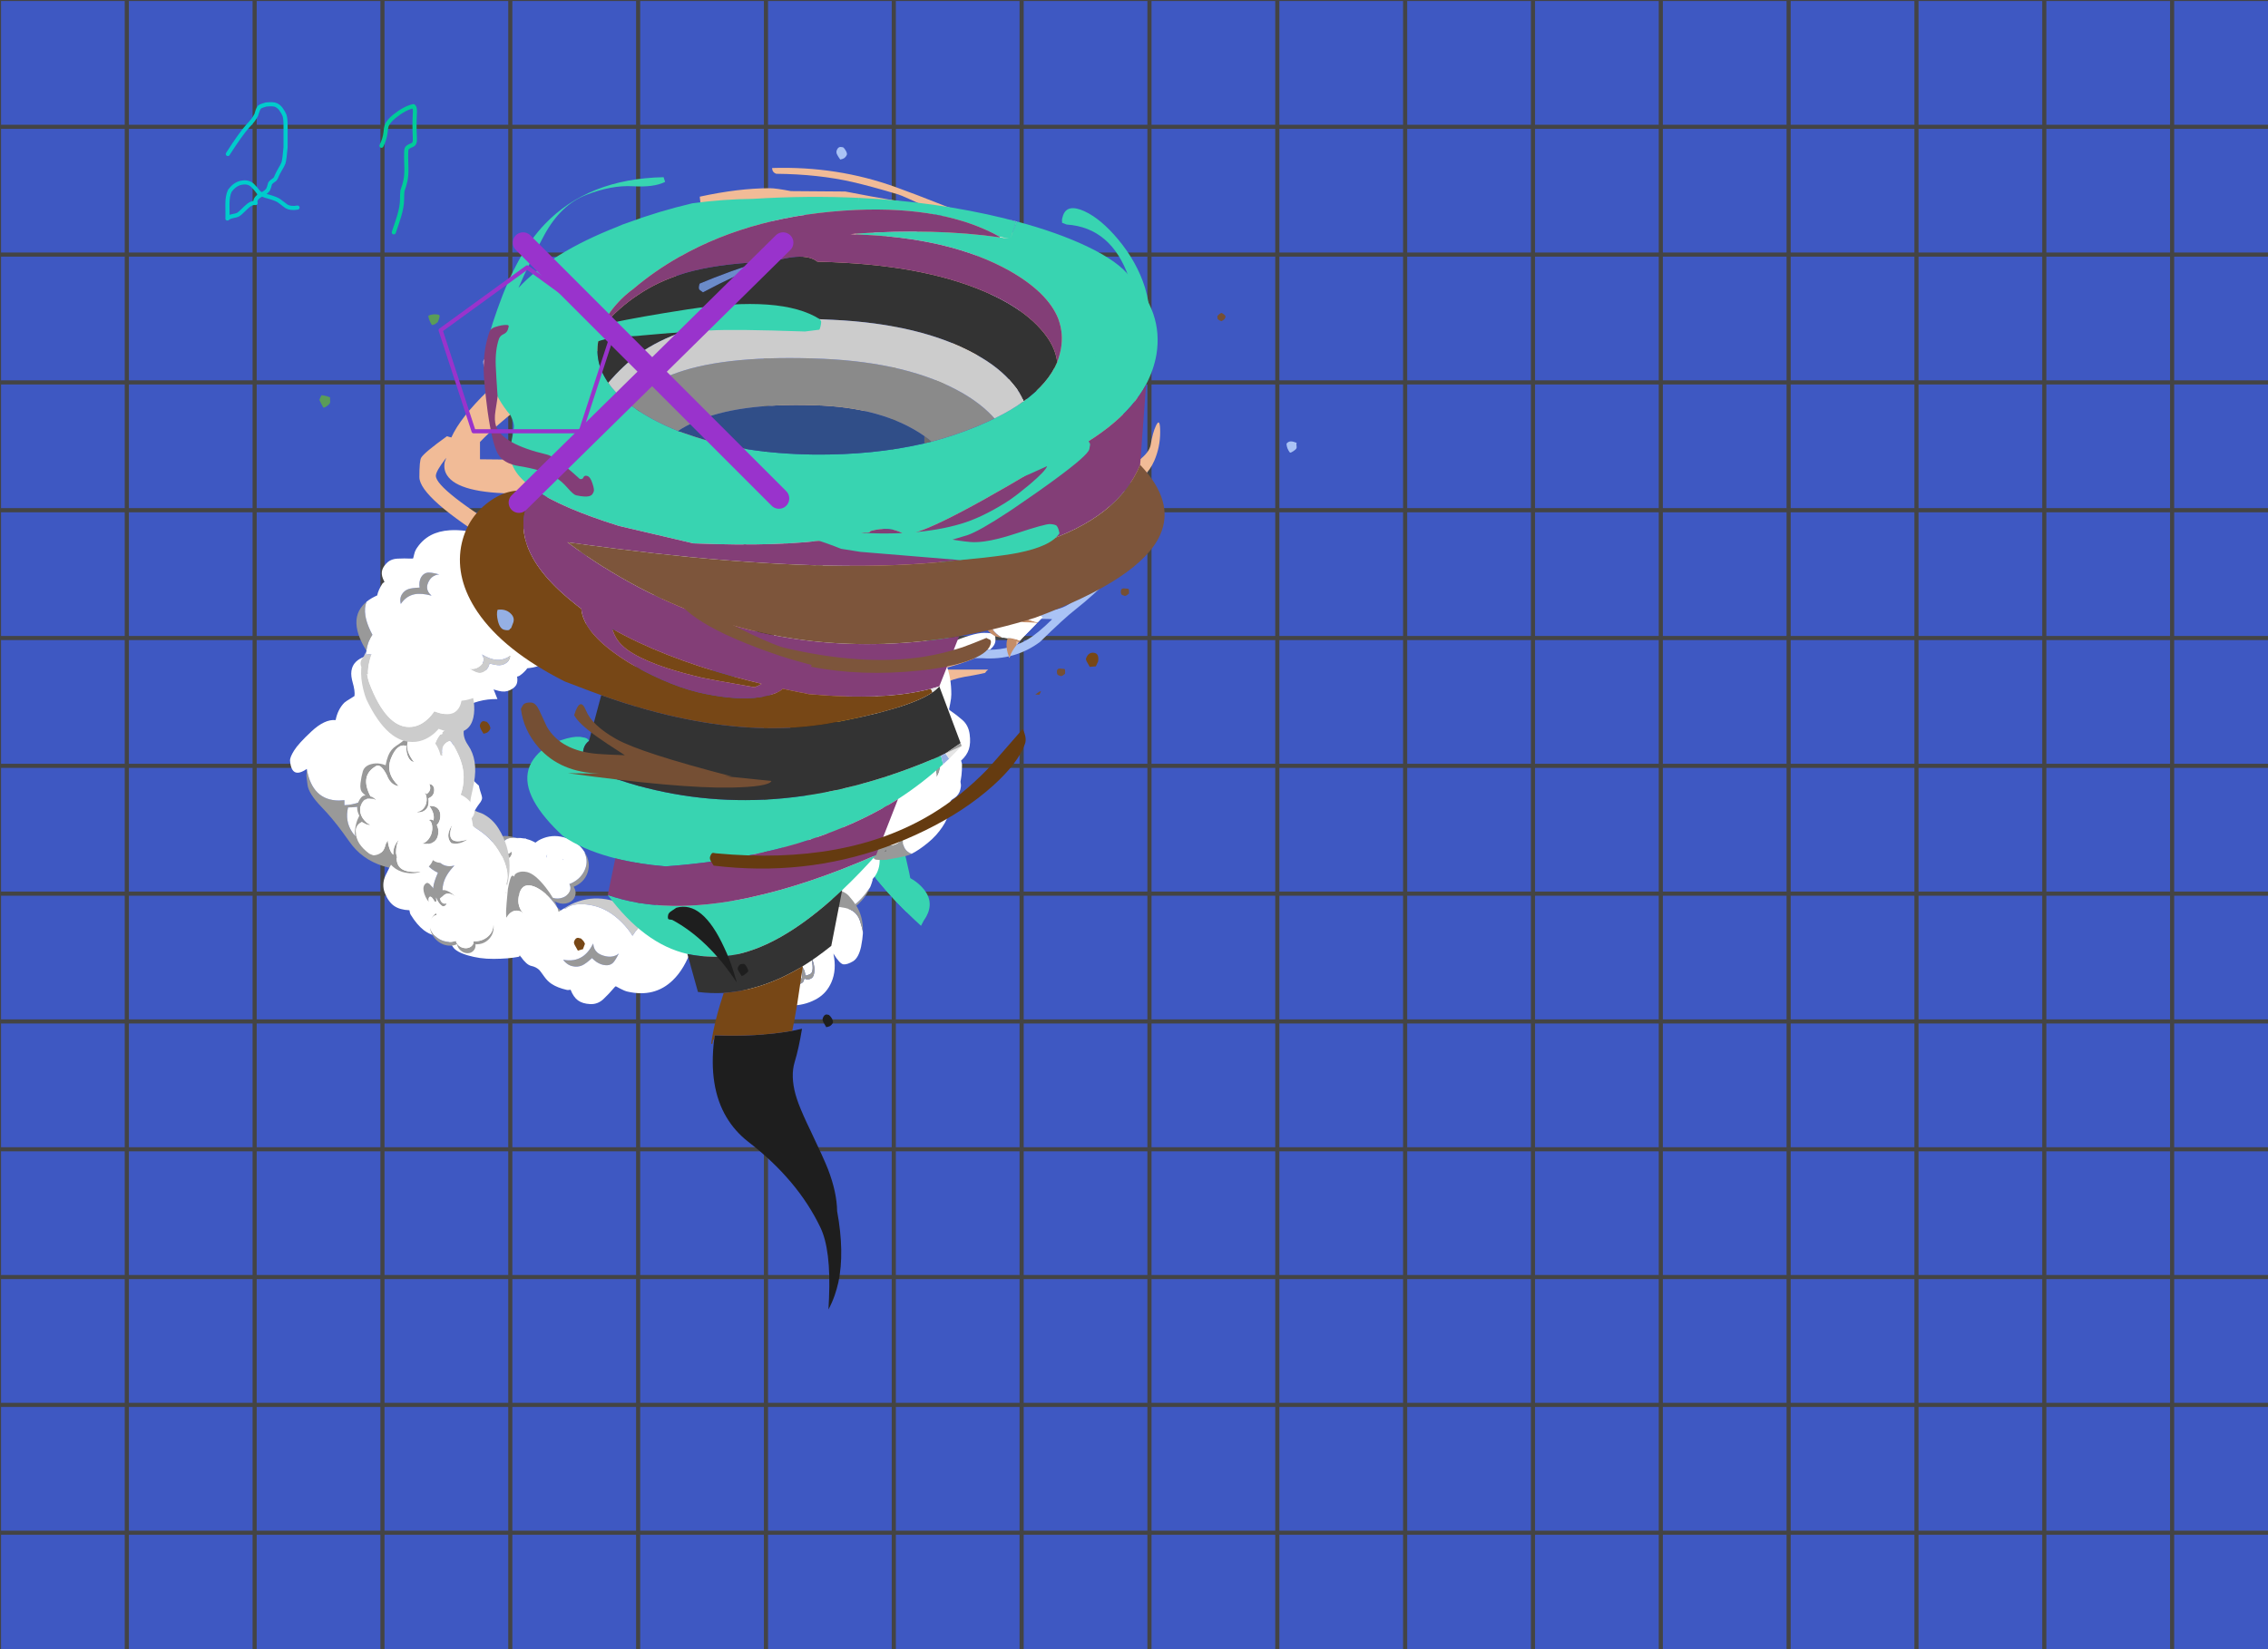 
<svg xmlns="http://www.w3.org/2000/svg" version="1.1" xmlns:xlink="http://www.w3.org/1999/xlink" preserveAspectRatio="none" x="0px" y="0px" width="550px" height="400px" viewBox="0 0 550 400">
<rect x="0" y="0" width="550" height="400" fill="#808080" stroke="none"/>
<defs>
<g id="grid_0_Layer1_0_FILL">
<path fill="#0033FF" fill-opacity="0.518" stroke="none" d="
M 558 31
L 558 0 527 0 496 0 465 0 434 0 403 0 372 0 341 0 310 0 279 0 248 0 217 0 186 0 155 0 124 0 93 0 62 0 31 0 0 0 0 31 0 62 0 93 0 99.25 0 119.3 0 124 0 155 0 186 0 217 0 248 0 279 0 310 0 341 0 372 0 403 31 403 62 403 93 403 124 403 155 403 186 403 217 403 248 403 279 403 310 403 341 403 372 403 403 403 434 403 465 403 496 403 527 403 558 403 558 372 558 341 558 310 558 279 558 248 558 217 558 186 558 155 558 124 558 119.3 558 99.25 558 93 558 62 558 31 Z"/>
</g>

<g id="Layer29_0_FILL">
<path fill="#6886C1" stroke="none" d="
M 237.7 124.65
L 238.05 125
Q 238.45 124.95 238.75 124.75 239.4 124.45 240.9 123.6 239.3 124.1 237.7 124.65 Z"/>
</g>

<g id="Layer27_0_FILL">
<path fill="#F1BB97" stroke="none" d="
M 272.85 129.2
Q 272.8 129.15 272.75 129.15 272.8 129.35 272.85 129.55 272.9 129.4 273 129.3 272.9 129.25 272.85 129.2 Z"/>

<path fill="#4968A7" stroke="none" d="
M 262.5 125.45
L 262.5 125.5
Q 262.55 125.5 262.6 125.5
L 262.65 125.5
Q 262.75 125.55 262.85 125.55 264 125.8 265.3 126.1 265.35 126.15 265.45 126.15 268.2 126.9 270.35 127.9 271.65 128.45 272.75 129.15 272.8 129.15 272.85 129.2 272.9 129.25 273 129.3 273.2 128.95 273.45 128.7 273.85 128.3 274.45 128 274.15 127.8 273.85 127.6 273.35 127.3 272.85 127.05 272.4 126.8 271.95 126.6 271.8 126.5 271.65 126.45 271.25 126.25 270.85 126.1 269.85 125.65 268.75 125.25 267.3 124.75 265.65 124.3 265.35 124.2 265.05 124.15 259.7 122.85 254.8 123.35 252.55 123.55 250.75 124.3 249.6 124.95 248.7 125.75 247.75 126.55 247 127.65 245.5 130.1 246.7 132.95 246.9 133.05 247.1 133.25 247.15 132.35 247.25 131.6 247.35 130.15 247.75 128.9 250.25 125.45 255.15 125.05 256.1 124.95 257.05 124.95 259.75 124.95 262.5 125.45 Z"/>

<path fill="#FFFFFF" stroke="none" d="
M 262.5 125.5
L 262.5 125.45 262.45 125.45
Q 259.75 125.2 257.05 124.95 256.1 124.95 255.15 125.05 250.25 125.45 247.75 128.9 247.35 130.15 247.25 131.6 247.15 132.35 247.1 133.25 247.15 133.8 247.1 134.45 247.3 138 247.1 140 246.95 141.75 245.65 152.35 245.4 154.15 245.15 156.2
L 245.15 156.25
Q 245.1 156.45 245.1 156.65 244.9 158.15 244.7 159.45 244.75 159.5 244.8 159.55 244.85 159.4 244.9 159.25 245.45 157.2 248.75 153.9 253.75 148.8 253.95 148.55 262.35 138.3 264.7 136.05 265.5 135.3 266.2 134.7 265.9 131.35 265.45 127.3 265.35 126.7 265.3 126.1 264 125.8 262.85 125.55 262.75 125.55 262.65 125.5
L 262.6 125.5
Q 262.55 125.5 262.5 125.5 Z"/>

<path fill="#AAC3F5" stroke="none" d="
M 264.25 115.35
Q 263.95 115.35 263.65 115.35 263.35 115.35 263.1 115.35 263.05 115.35 262.95 115.35 262.75 115.35 262.6 115.4 262.5 115.4 262.4 115.4 260.65 116.15 258.9 116.9 254.85 118.55 250.8 120.1 249.6 121.45 248.85 123.25 248.55 123.6 248.25 124.05
L 245.2 127.75
Q 243.6 131 246.7 132.95 245.5 130.1 247 127.65 247.75 126.55 248.7 125.75 249.6 124.95 250.75 124.3 252.55 123.55 254.8 123.35 259.7 122.85 265.05 124.15 265.35 124.2 265.65 124.3 267.3 124.75 268.75 125.25 269.85 125.65 270.85 126.1 271.25 126.25 271.65 126.45 271.8 126.5 271.95 126.6 272.4 126.8 272.85 127.05 273.35 127.3 273.85 127.6 274.15 127.8 274.45 128 275.3 127.6 276.6 127.4 277.3 127.3 277.85 127.15 277.45 126.55 277 126.1 276.7 125.85 276.5 125.65 276.15 124.7 275.7 123.75 275.3 122.95 274.8 122.1 272.3 117.7 268.5 115.95 267.95 115.7 267.4 115.5 267.2 115.5 267.05 115.5 265.65 115.35 264.25 115.35 Z"/>
</g>

<g id="Layer25_0_FILL">
<path fill="#38D4B1" stroke="none" d="
M 197.7 160.2
Q 196.55 160.35 195.35 160.85 194.4 161.3 193.6 161.8 190.5 163.75 189.9 167.3 189.75 167.95 189.7 168.7 189.6 169.85 189.6 171.05 191.75 177.05 194.15 183 196.55 189.1 199.2 195.15
L 201.6 196.75
Q 208 208.75 217.25 218.6 218.55 219.95 219.85 221.25 220.45 220.75 220.85 220.3 221.25 219.85 221.35 218.6 221.5 215.65 219.75 208.4 217.25 198.1 215.2 190.05 214.1 185.8 213.05 182.2 210.55 173.85 208.25 168.75 206 163.7 202.65 161.5 200.2 160 197.7 160.2 Z"/>
</g>

<g id="Layer23_0_FILL">
<path fill="#38D4B1" stroke="none" d="
M 223.35 224.55
Q 223.7 223.9 224 223.3 225.75 220.85 225.4 218.6 225.1 216.55 223 214.6 218.9 210.85 213.6 212.6 213 212.8 212.4 213.05 214.7 215.9 217.25 218.6 220.15 221.65 223.35 224.55 Z"/>
</g>

<g id="Layer22_0_FILL">
<path fill="#FFFFFF" stroke="none" d="
M 199.2 195.15
L 201.6 196.75
Q 203.35 200.05 205.4 203.25 206.1 200.4 206.6 198.3 208.75 192.9 203.5 190.25 200.1 188.55 196.8 189.55 198 192.35 199.2 195.15 Z"/>
</g>

<g id="Layer21_0_FILL">
<path fill="#AAC3F5" stroke="none" d="
M 245.65 122.4
Q 245.65 122.75 245.65 123.15 245.65 124.45 245.5 125.6
L 245.5 125.65
Q 246.15 123.55 246.6 121.65 246.15 121.8 245.65 121.95 245.65 122.15 245.65 122.3
L 245.65 122.4
M 192.8 135.3
Q 192.55 135.3 192.4 135.35 192.55 135.4 192.75 135.45
L 192.8 135.3 Z"/>

<path fill="#6886C1" stroke="none" d="
M 192.4 135.35
Q 191.9 135.45 191.5 135.55 191.65 135.55 191.85 135.55 192.3 135.6 192.75 135.65
L 192.75 135.45
Q 192.55 135.4 192.4 135.35
M 213.55 139.75
Q 214.75 140 219.65 140.9 224.6 141.85 230.45 140.9 232.65 140.5 234.55 139.9 234.65 139.85 234.8 139.8 238.1 138.55 240.4 136.45 242.2 134.75 243.45 132.5 243.5 132.35 243.6 132.15 244.65 130.1 245.2 127.6 245.4 126.65 245.5 125.65
L 245.5 125.6
Q 245.65 124.45 245.65 123.15 245.65 122.75 245.65 122.4
L 245.65 122.3
Q 245.65 122.15 245.65 121.95 243.65 122.65 241.7 123.35 240 128.85 235.8 132.65 235.55 132.85 235.25 133.15 233.5 134.6 231.35 135.8 230.6 136.2 229.75 136.6 229.25 136.85 228.7 137.1 227.95 137.4 227.2 137.7 226.85 137.85 226.5 138 221.95 139.55 217.15 139.65 216 139.65 211.8 139.25 212.35 139.4 213.55 139.75
M 220.15 129.65
Q 219.35 129.85 218.55 130.05 222.6 131.65 227.45 132.1 228.35 132.15 229.05 132.1 223.5 131.05 220.15 129.65
M 235.55 127.95
L 235.6 127.4
Q 235.3 128.1 234.8 129.65 234.2 131 232.65 131.75 232.65 131.8 232.8 131.85 233.3 131.9 233.75 131.55 234.25 131.15 234.7 130.3 235.3 129.1 235.55 127.95 Z"/>

<path fill="#304E88" stroke="none" d="
M 203.65 137
L 203.9 133.2
Q 203.8 133.25 203.65 133.25 198.2 134.25 192.8 135.3
L 192.75 135.45 192.75 135.65 191.85 142.4 203.65 137 Z"/>

<path fill="#38D4B1" stroke="none" d="
M 203.9 133.2
L 203.65 137 191.85 142.4 192.75 135.65
Q 192.3 135.6 191.85 135.55 191.65 135.55 191.5 135.55 184.8 136.75 178.2 138 180.7 143.25 182.45 149.1 186.25 162.15 191 174.85 191.55 176.4 192.15 177.95 192.6 179.15 193.1 180.35
L 194.35 180.1 193.1 180.35
Q 193.2 180.65 193.35 181
L 193.5 181 193.95 181 194.65 181.1 197 181.25
Q 198.25 181.25 201.35 181.15 210.3 180.9 215.05 179.2
L 214.7 180.1
Q 214.9 179.65 215.1 179.2 215.2 179.15 215.35 179.1
L 215.65 178.15
Q 215.9 177.6 215.55 178.7 215.2 179.65 216.15 178 217.1 176.25 219.8 170.8 222.55 165.25 224.25 162.9 229.05 156.25 231.45 152.85 236.5 145.7 238.85 140.65 239.85 138.3 240.4 136.45 238.1 138.55 234.8 139.8 234.65 139.85 234.55 139.9 232.65 140.5 230.45 140.9 224.6 141.85 219.65 140.9 214.75 140 213.55 139.75 212.35 139.4 211.8 139.25 216 139.65 217.15 139.65 221.95 139.55 226.5 138 226.85 137.85 227.2 137.7 227.95 137.4 228.7 137.1 229.25 136.85 229.75 136.6 230.6 136.2 231.35 135.8 233.5 134.6 235.25 133.15 235.55 132.85 235.8 132.65 240 128.85 241.7 123.35 231.05 126.9 220.15 129.65 223.5 131.05 229.05 132.1 228.35 132.15 227.45 132.1 222.6 131.65 218.55 130.05 211.25 131.8 203.9 133.2
M 235.6 127.4
L 235.55 127.95
Q 235.3 129.1 234.7 130.3 234.25 131.15 233.75 131.55 233.3 131.9 232.8 131.85 232.65 131.8 232.65 131.75 234.2 131 234.8 129.65 235.3 128.1 235.6 127.4 Z"/>
</g>

<g id="Layer14_0_FILL">
<path fill="#754F34" stroke="none" d="
M 258.1 162.25
Q 257.15 162.15 256.9 162.15 256.3 162.25 256.3 162.9 256.3 163.55 256.6 163.75
L 257.3 164
Q 257.9 163.85 258.2 163.4 258.3 163.95 258.3 162.95 258.3 162.35 258.2 162.3 258.1 162.3 258.1 162.25
M 272.4 142.7
Q 271.8 142.8 271.8 143.45 271.8 144.1 272.1 144.3
L 272.8 144.55
Q 273.4 144.4 273.7 143.95 273.8 144.5 273.8 143.5 273.8 142.9 273.7 142.9 273.6 142.85 273.6 142.8 272.65 142.7 272.4 142.7
M 296.2 75.9
Q 295.9 76 295.55 76.3 295.2 76.6 295.2 76.8
L 295.3 77.4
Q 295.6 77.7 296.2 77.9 297.2 77.45 297.2 76.7 296.85 76.15 296.2 75.9 Z"/>

<path fill="#FFFFFF" stroke="none" d="
M 117.2 87.7
Q 117.2 89 117.75 89.4 117.8 89.45 119.2 89.9 121.7 88.25 131 81.6 133.7 79.65 136.2 77.95 134.05 77.95 131.9 77.95 133.3 77.05 134.65 76.25 133.7 75.75 132.85 75.2 130.95 76.5 128.7 78.1 117.2 86.25 117.2 87.7
M 269 123.1
Q 269.65 121.35 270.2 119.7 270.4 119.1 270.55 118.55 270.3 119.1 270 119.6 269.15 118.85 268.3 118.05 267.55 118.5 266.7 118.9 266.35 119.9 265.95 120.75 265.6 121.45 265.15 122.2 263.15 125.45 259.45 128.25 256.05 130.8 251.3 133
L 251.5 134.2
Q 252.5 135.2 254.9 135.2 261.05 135.2 265.2 130.05 267.35 127.3 269 123.1
M 240.05 157.6
Q 241.4 156.45 241.4 155.3 241.4 154.15 241.2 154.1 241 154.05 241 153.9
L 240.95 153.85
Q 240.5 153.5 238.6 153.5 236.05 153.5 230.05 156.05 227.95 157 226.6 157.65
L 239.25 157.55
Q 239.65 157.55 240.05 157.6
M 248.15 86
Q 247.95 85.85 247.75 85.7 248.7 87.7 248.1 90.7
L 246.6 90.7
Q 245.7 90.75 245.3 90.95 244.6 91.25 244.6 92.5 244.6 93.8 245.15 94.2 245.2 94.25 246.6 94.7
L 251.55 94.7
Q 252.55 95.8 253.5 96.8
L 247.45 96.8
Q 249.75 98.85 251.95 101.1
L 254 101.15
Q 255.75 100.3 257.45 99.6 257.45 99.8 257.55 100 257.95 100.95 258.35 101.9 259.05 103.8 259.6 105.7 259.95 106.85 260.2 108 260.55 109.2 260.8 110.55 260.8 110.6 260.8 110.65 262.7 112.7 264.75 114.7 264.3 109.2 264 106.8 263.8 105.65 263.7 105.2 263.5 104.75 263.05 103.7 262.75 103 262.35 102.1 261.95 101.3 261.5 100.4 261.35 100 261.15 99.65 261 99.3 260.8 98.95 260 97.3 259 95.25 258.15 93.5 257.2 91.55 255.3 89.05 253.3 85.25 251.1 81.05 249.95 79.1 245.9 72.15 240.25 69.7
L 240.2 69.85
Q 240.15 70.2 240.25 71.55 240.3 72.9 242.55 76.15 242.95 76.7 243.55 77.55 245.4 80.15 250.4 87 251.65 88.8 252.75 90.6
L 252.25 90.6
Q 250.45 88.6 248.15 86
M 247.4 70.9
L 247.6 70.7
Q 243.5 64.7 232.95 60.05 221.55 54.85 206.3 52.85
L 185.85 51.35 185.85 51.6
Q 183 51.35 182.5 51.9 182.25 52.1 182.45 52.5
L 182.55 53.2
Q 183.1 53.7 184.25 53.85 185.2 53.9 185.55 53.7
L 207.05 55.15
Q 211 56.25 218 58.2 224 59.85 230.05 62.1 234.75 63.8 241.2 67.7 244.3 69.5 246.7 71.15 247.2 71.15 247.4 70.9 Z"/>

<path fill="#AAC3F5" stroke="none" d="
M 236.4 159.65
L 238.25 159.65
Q 246.15 160.2 252.2 155.7 258.05 149.95 260.9 147.75 265 144.55 270.55 139 276.15 133.35 276.15 132.4 276.15 131.8 276.05 131.75 275.95 131.7 275.95 131.65 275.95 131.45 274.95 131.45 274.1 131.65 274 131.55 274.3 128.8 274.35 127.2 274.4 124.25 272.2 126.3 272.05 127.5 272.15 130.45 271.9 133.15 269.9 134.65 267.35 136.55 259.05 142.4 253.25 146.4 249.95 149.35 250.15 149.85 250.95 150.1 254.95 150.1 255.15 150.2 251.65 153.65 249.2 155.1 245.05 157.55 240.05 157.6 239.65 157.55 239.25 157.55
L 226.6 157.65 221.2 157.65
Q 220.75 157.7 220.55 157.75 220.2 157.9 220.2 158.55 220.2 158.7 220.25 158.8 220.25 159.25 220.5 159.4
L 221.2 159.65 236.4 159.65
M 254.15 148.05
L 254.35 147.75
Q 256.05 145.5 258.65 144.55 261.45 143.55 262.65 142.7 262 143.45 260.4 145.6 258 147.9 254.15 148.05 Z"/>

<path fill="#F1BB97" stroke="none" d="
M 243.9 54.35
Q 243.8 54.3 243.8 54.25 243.15 54.1 242.5 53.95 241.65 53.3 240.8 52.65 237.8 51.75 235.1 51.95 232.25 51.05 229.3 50 221.2 46.8 217.25 45.4 203.05 40.25 187.25 40.75 187.25 41.8 188.25 42.15 198.45 42.25 206.75 44.15 211.3 45.2 217.8 47.15 218.7 47.35 227.95 51.75 228.8 52.1 229.6 52.45 227.75 52.4 226.25 51.9 225.4 51.65 222.8 50.4 220.35 49.25 219.6 49.1 210.5 47.55 205 46.45
L 191.8 46.35
Q 188.15 45.65 186.7 45.65 179.1 45.65 169.7 47.7 169.7 47.95 169.75 48.25 169.85 50.25 170.85 50.95 171 51.15 171.45 51.35 165.4 53.75 159.4 57.05 150.75 58.05 144.95 60.95 139.7 63.4 129.6 69.95 128 70.65 123.8 74.95 122.55 76.75 124.55 77.75 125.5 77.8 126.45 77.9 126.55 77.75 126.85 77.9 131.4 74.7 135.35 72.4 140 69.1 142.9 67.5 144.2 66.6 145.55 66.05 140.35 70.25 139.05 73.85 136.85 74.95 134.65 76.25 133.3 77.05 131.9 77.95 134.05 77.95 136.2 77.95 138.15 77.95 140.15 78 126.95 86.45 118.3 94.8 111.65 101.25 109.45 106.1 108.8 105.95 108.4 105.8 102.9 109.75 102.15 111 101.7 111.7 101.7 115.7 101.7 120.75 120.75 132.45 130.95 138.75 148.1 148.7
L 173.5 148.7
Q 199.15 143 215.7 138.5 215.2 139.2 214.6 140 213.45 141.55 208 143 202.3 144.55 201.3 145.5 197.95 148.85 190.65 148.6 182.4 148.35 179.5 149.9 176.65 152.25 174.7 152.85 171.95 153.7 159.8 153.7 143.6 153.7 128.45 146.85 121.4 143.45 118.45 142.15 113.45 140 110 140 108.65 140 107.5 140.65 106.5 141.25 106.5 141.7
L 106.7 142.9
Q 131.6 153.65 144.6 158.35 173 168.5 188.6 168.5 192.2 168.5 197.2 167.95 204.4 169.8 209.3 170.5
L 222 170.5
Q 222.4 169.6 223.25 169.15 224.4 168.6 227.75 168.4 227.85 168.4 227.95 168.4 228.05 166.25 230.35 165.15 231.85 164.45 235.75 163.85 237.45 163.55 238.9 163.2 239.15 162.75 239.65 162.4
L 227.85 162.4
Q 233.15 161.05 236.4 159.65
L 221.2 159.65 220.5 159.4
Q 220.25 159.25 220.25 158.8
L 216.75 158.8
Q 216.85 158.75 217 158.65 229.05 151.65 233.3 149.5 241.05 145.6 257.45 140.7 259.95 139.95 261.75 139.3 263.75 137 264.7 136.05 266.05 134.75 267.2 133.85 267.2 131.6 265.55 130.3 265.4 130.15 265.2 130.05 261.05 135.2 254.9 135.2 252.5 135.2 251.5 134.2
L 251.3 133
Q 256.05 130.8 259.45 128.25 256.1 127.85 251.3 128.3 254.1 126.8 262.3 123.4 263.8 122.75 265.15 122.2 265.6 121.45 265.95 120.75 266.35 119.9 266.7 118.9 267.55 118.5 268.3 118.05 269.15 118.85 270 119.6 270.3 119.1 270.55 118.55 270.4 119.1 270.2 119.7 271.35 119 272.3 118.4 273.25 117.75 274.1 117.05 277.9 116.25 279.9 111.8 281.35 108.45 281.35 104.8 281.35 101.15 280.35 103.2 279.5 105 279.05 107.85 278.75 109.75 276 111.8 275.5 111.4 275.05 111 276.15 108 276.15 103.1 276.15 94.15 273.7 83.25 271.95 75.5 270.05 71.15 261.25 67.65 270.25 79.8 275.95 90.25 275.1 97.9 274.2 105.5 272.8 108.3 272.8 107.55 272.8 106.75 272.8 105.1 272.7 103.4 271.95 93.55 269.5 88.6 268.5 86.5 266.85 84.25 266.8 83.9 266.8 83.6 266.1 75.1 259.45 68.1 256.2 64.65 244 55.15 244 55.05 244 55 244 54.4 243.9 54.35
M 247.6 70.7
L 247.4 70.9
Q 247.2 71.15 246.7 71.15 244.3 69.5 241.2 67.7 234.75 63.8 230.05 62.1 224 59.85 218 58.2 211 56.25 207.05 55.15
L 185.55 53.7
Q 185.2 53.9 184.25 53.85 183.1 53.7 182.55 53.2
L 182.45 52.5
Q 182.25 52.1 182.5 51.9 183 51.35 185.85 51.6
L 185.85 51.35 206.3 52.85
Q 221.55 54.85 232.95 60.05 243.5 64.7 247.6 70.7
M 259 95.25
Q 260 97.3 260.8 98.95 261 99.3 261.15 99.65
L 262.9 99.7
Q 262.9 99.75 262.95 99.8
L 262.2 100.1
Q 261.85 100.25 261.5 100.4 261.95 101.3 262.35 102.1 262.75 103 263.05 103.7 263.5 104.75 263.7 105.2 263.8 105.65 264 106.8 264.3 109.2 264.75 114.7 262.7 112.7 260.8 110.65 260.8 110.6 260.8 110.55 253.1 114.55 242.4 117.1
L 243.4 116.7
Q 247.7 114 256.5 107.7 256.95 107.4 257.45 107.1 258.15 107.85 258.9 108.7 259.5 108.25 260.2 108 259.95 106.85 259.6 105.7 259.05 103.8 258.35 101.9 257.95 100.95 257.55 100 257.45 100.4 257.3 100.8 256.65 101.3 256.45 101.6
L 252.45 101.6
Q 253.6 102.8 254.75 104.05 252.95 105.2 251.05 106.6 243.45 112.1 241.8 113 241.4 112.8 240.6 111.65 239.9 110.6 239.4 110.6 237.85 110.6 226.3 117.4 214.35 124.4 212.8 124.7
L 177.3 124.7
Q 167.35 123.6 152.1 123.3 151.2 123.35 150.8 123.55 150.1 123.85 150.1 125.1 150.1 126.4 150.65 126.8 150.7 126.85 152.1 127.3 153.6 127.3 170.3 129.25 186.4 131.15 193.65 132.4 190.95 133.05 188.2 133.7 164.05 139.4 152.9 140 152 140.05 151.6 140.2 150.9 140.45 150.9 141.7 150.9 143 151.45 143.4 151.5 143.45 152.9 143.9
L 177.1 144.1 174.7 144.5 148.5 144.5
Q 135 136.55 125 130.5 105.7 118.75 105.7 115.4 105.7 114.3 108.05 111.25 108.15 111.15 108.2 111.05 108.1 111.45 107.85 112.05 107.5 113.85 108.4 115.25 111.2 119.7 125.5 119.7 138.85 119.7 156.4 115.75 161.95 114.5 173.5 111.2 186.75 107.5 199.75 103.2 218.8 96.9 218.8 95.1 218.8 93.75 218.2 93 216.7 91.1 212 91.1
L 176.95 101.35
Q 141.9 111.6 136 111.6
L 116.4 111.4 116.4 107.2
Q 124.9 98.35 149.7 81.9 154.3 78.85 157.95 76.4 155.3 76.45 152.65 76.5 164.25 68.5 164.25 67.95 164 65.6 160.9 65.7 164.25 63.75 170.65 61.5 171.1 61.2 171.65 61.15 175.6 61.25 180.9 61.8 183.05 61.9 184.25 61.4 184.9 60.95 185.35 60.15 183.8 59.3 183.3 58.6 182.8 57.85 182.35 57.7 182.1 57.55 181.5 57.55 183.4 56.65 183.8 56.6
L 192.4 57.1
Q 195.3 58.5 197.4 59.65 195.35 59.65 194.9 60.95
L 194.8 62.25
Q 194.9 63.7 198.75 66.15
L 212.95 67.15
Q 223.55 74.3 233.4 85.95 237.75 88.75 241.85 92 239.65 89.4 237.15 86.3 227.6 74.6 222.1 69.15
L 221.9 68.95
Q 234.2 70.95 242.55 76.15 240.3 72.9 240.25 71.55 240.15 70.2 240.2 69.85
L 240.25 69.7
Q 245.9 72.15 249.95 79.1 251.1 81.05 253.3 85.25 255.3 89.05 257.2 91.55 258.15 93.5 259 95.25
M 261.3 97.45
Q 261.3 97.4 261.35 97.4 261.75 97.55 262.35 97.75 262.5 98.3 262.7 98.95 262 98.2 261.3 97.45
M 235.25 55.45
Q 235.4 55.55 235.6 55.75 235.05 55.5 234.65 55.45
L 235.25 55.45
M 229.1 65.7
Q 230.8 66.6 232.45 67.6 216.3 61.9 205.65 57.95
L 213 58.35
Q 213.9 58.6 214.9 59 224.9 63.5 229.1 65.7
M 228.7 121.3
L 229.1 120.9
Q 229.65 120.3 231.4 119.35 232.85 118.5 233.5 118.3 232.8 119 231.45 119.9 229.75 121.05 228.7 121.3
M 221.8 133
Q 220.15 133.9 218.8 135.15 212.55 136.15 206.7 135.4 209.05 134.25 212.25 132.95
L 221.8 133
M 216.8 128.65
Q 215.55 128.65 214.15 128.7 214 128.6 214 128.5 213.95 128.45 213.9 128.45 214.9 128.15 216.35 127.6 216.5 128.15 216.8 128.65
M 212.95 146.1
Q 216.4 143.3 218.6 141.6 222 139 234.65 133.4 235.9 132.85 237.05 132.35 237.15 132.95 237.3 134.35 238.6 136.75 243.8 136.6
L 243.2 136.8
Q 239.6 138.75 231.7 141.95 220.1 146.65 218.45 147.4 202.9 154.15 202.9 158.8
L 193.5 158.8
Q 190.65 157.95 188.95 157.5 183.6 156.05 180.95 156.75 180.7 155.2 179.7 154.3
L 181.9 153.1
Q 199.95 152.3 207.1 149.45 210.05 148.25 212.95 146.1
M 170.8 162.6
L 170.4 162.4 181.6 163.05
Q 182.8 163.6 184.55 164.25
L 178.1 164.2 170.8 162.6
M 160.95 160.25
Q 160.3 159.85 160 159.4 160 159.3 162.2 160.6 161.6 160.6 160.95 160.25 Z"/>
</g>

<g id="Layer13_0_FILL">
<path fill="#1D1C19" stroke="none" d="
M 193.6 135.15
Q 185.85 136.55 178.2 138 180.7 143.25 182.45 149.1 187.5 166.35 194.15 183 195.35 186.1 196.65 189.2 201.95 186.4 205.6 181.45 206.1 180.75 206.55 180.05 207.5 178.8 208.2 177.65 209.35 175.85 210.15 174.2 215.55 163.5 212.25 151.8 208.75 139.65 196.25 135.85 194.9 135.45 193.6 135.15 Z"/>
</g>

<g id="Layer12_0_FILL">
<path fill="#754F34" stroke="none" d="
M 252.45 167.7
Q 252.25 167.7 252.15 167.7 251.6 168.1 251.05 168.45 251.55 168.45 252.05 168.5 252.25 168.1 252.45 167.7 Z"/>

<path fill="#F1BB97" stroke="none" d="
M 246.55 155.55
Q 246.55 156 246.55 156.4 246.75 156.1 246.95 155.85 246.75 155.7 246.55 155.55 Z"/>

<path fill="#C58D68" stroke="none" d="
M 247.35 155.4
Q 247.1 155.3 246.85 155.2 246.7 155.15 246.6 155.1 245.65 154.8 244.4 154.8
L 244.35 154.85
Q 244 155.75 244.1 156.85 244.15 157.65 244.4 158.5 244.55 158.95 244.8 159.55 244.85 159.4 244.9 159.25 245.25 158.05 246.55 156.4 246.55 156 246.55 155.55 246.75 155.7 246.95 155.85 247.1 155.65 247.35 155.4
M 245.95 148.1
Q 245.6 148.1 245.25 148.15 244.75 148.35 244.25 148.5 244.3 148.55 244.35 148.6
L 244.85 149.25
Q 245.85 150.25 246.9 150.6 247.85 151 249.5 151
L 251.5 151.1
Q 251.55 151.05 251.65 150.95 251.2 150.85 250.8 150.75 246.8 149.55 245.95 148.1
M 240.7 148.2
Q 241.55 147.2 242.45 147.1 240.55 146.1 239.05 147.9 238.6 148.5 238.5 149.9 238.3 152.3 240.75 153.95 241.05 154.15 241.4 154.35
L 242.5 154.6
Q 242.75 154.6 243.05 154.7 242.2 154.2 241.6 153.65 240 152.2 240.15 150.3 240.25 148.8 240.7 148.2 Z"/>

<path fill="#FFFFFF" stroke="none" d="
M 248.2 147.9
Q 247.1 147.8 245.95 148.1 246.8 149.55 250.8 150.75 251.2 150.85 251.65 150.95 252.35 150.2 252.85 149.7 250.8 148 248.2 147.9
M 242.45 147.1
Q 241.55 147.2 240.7 148.2 240.25 148.8 240.15 150.3 240 152.2 241.6 153.65 242.2 154.2 243.05 154.7 243.3 154.65 243.55 154.7 243.8 154.75 244 154.8 244.2 154.8 244.35 154.85
L 244.4 154.8
Q 245.65 154.8 246.6 155.1 246.7 155.15 246.85 155.2 247.1 155.3 247.35 155.4 247.95 154.7 248.75 153.9 250.35 152.25 251.5 151.1
L 249.5 151
Q 247.85 151 246.9 150.6 245.85 150.25 244.85 149.25
L 244.35 148.6
Q 244.3 148.55 244.25 148.5 243.3 147.55 242.45 147.1 Z"/>
</g>

<g id="Layer9_0_FILL">
<path fill="#603910" stroke="none" d="
M 188.65 168.3
L 188.7 167.9
Q 188.85 167.2 188.1 166.7 188.35 167.5 188.65 168.3 Z"/>

<path fill="#E4B53F" stroke="none" d="
M 189.7 166.35
Q 189.85 166.55 189.9 166.85
L 189.35 169.7 190.45 170
Q 191.3 170.2 191.1 170.7 191 170.9 190.9 171 190.7 171.25 190.2 171.2
L 189.65 171.2
Q 190.1 172.45 190.55 173.7 192.7 174 194.85 174.3 195.6 174.35 196.3 174.45 200 174.9 203.8 175.15 204.45 175.2 205.2 175.25 207.85 175.45 209.9 175.4
L 212.95 168.85
Q 210.65 168.55 207.7 168.35 207 168.35 206.3 168.25 202.35 167.95 198.45 167.55 197.85 167.45 197.3 167.4 193.45 166.95 189.7 166.35 Z"/>

<path fill="#D6AB28" stroke="none" d="
M 189.9 166.85
Q 189.85 166.55 189.7 166.35 189.7 166.25 189.65 166.2 189.05 165.15 187.4 164.75 187.75 165.7 188.1 166.7 188.85 167.2 188.7 167.9
L 188.65 168.3
Q 189.15 169.75 189.65 171.2
L 190.2 171.2
Q 190.7 171.25 190.9 171 191 170.9 191.1 170.7 191.3 170.2 190.45 170
L 189.35 169.7 189.9 166.85 Z"/>
</g>

<g id="Duplicate_Items_Folder_poof_2_Layer0_0_FILL">
<path fill="#999999" stroke="none" d="
M 201.75 541.05
Q 198.65 541.35 195.65 541.4 165.3 541.35 159.1 505.6 158.95 506.85 158.9 508.15 158.7 510.9 158.7 513.65 158.65 513.85 159.95 523.7 161.2 533.7 175.95 548.95 187.85 561.2 199.6 577.2 200.7 578.7 201.75 580.2 204.65 584.1 207.45 588.1 221.3 607.95 245.25 615.6 262.1 620.8 278.55 622.2
L 279.85 622.2
Q 279.75 622.3 279.75 622.55 276.9 632.15 275.85 641.2 274.7 650.1 275.4 658.55 286.2 633.1 292.7 606.65 273.5 610.45 252.7 603.65 221.15 593.25 210.35 576.95 202.3 564.75 205.85 549.25 208.1 549.25 210.35 549.1 230.05 547.95 244.6 538.7 247.75 536.7 250.3 534.55 260.85 525.55 261 514.1 253.65 521.5 246.5 527.25 227.7 542.3 210.35 545.7 206 546.55 201.75 546.7
L 201.75 541.05
M 299.45 482.7
Q 299.85 486.15 300.2 489.55 316.55 483.05 322.2 471.95 322.15 471.4 322.1 470.85 310.35 478.2 299.45 482.7
M 676.05 598.75
Q 675.55 599.25 674.95 599.6 674.2 600 673.25 600.25 672.5 600.3 672.45 600.3 672.35 600.3 672.3 600.3 670.55 601.8 668.2 602.2 666.75 602.5 665.2 602.2 663.8 602 663.7 601.95 663.4 601.8 662.7 601.35 662.2 600.95 661.8 600.75 661.85 600.65 661.9 600.5 660.65 600.25 659.6 599.7 659 599.8 658.4 599.9 658.35 599.9 658.3 599.9 658.7 600.25 659.1 600.7 661.2 602.4 663.7 602.8 665.9 603.3 668.25 602.9 669.65 602.6 670.4 602.05 670.5 602.1 671.2 602.45 671.95 602.85 673.75 602.75 675.5 602.7 676.8 601.2 677.6 600.2 677.95 598.75
L 676.05 598.75
M 738.7 643.2
Q 738.7 642.9 738.75 642.6 737.2 644.4 735.65 646
L 736.45 646.65
Q 733.25 651.2 729.75 654.65 729.75 655.3 729.75 656 729.75 656.75 729.75 657.5 729.75 658.95 729.75 660.4 729.75 661.15 729.75 661.85 729.75 662.6 729.5 663.25 729.05 664.1 728.25 664.55 727.7 664.8 727 664.8
L 726.2 667.4
Q 728.35 668.05 730.55 668.65 741.2 671.4 753.25 671.4 763.35 671.4 772.6 666.8 781.25 662.5 788 654.75 793.9 648 797.45 639.75 779.25 667.3 756.95 668.85 753.6 669.65 750.6 669.7 740.15 669.7 733.45 659.6 736.8 652.2 737.25 651.2 738.1 649.3 738.55 645.75 738.65 644.55 738.7 643.2
M 826.6 539.35
Q 826.7 539.85 826.8 540.5 828 547.75 828.1 553.95 828.1 555.05 828.1 556.2 827.45 584.05 801.45 585.65 801.3 585.55 801.25 585.5 796.15 590.05 793.3 591.6 791.8 592.4 790.55 592.8 795.1 592.55 795.7 592.3 795.45 592.8 795.1 593.35 792.3 597.75 781.25 602.05 776.3 603.95 771.7 604.95 771.3 605 770.9 605.2 768.7 605.6 766.95 605.7 772.35 608.8 778.05 609.85 778.8 609.95 779.6 610.05 797.3 613.2 800.3 631.5 801.95 625.2 802 618.85 802 613.3 801.25 606.65 801.65 606.4 804.65 602.2 807.65 598.05 816.2 590.6 824.7 583.15 827.5 576.55 830.3 569.95 830.75 566.85 831.25 562.75 831.3 558.35 831.35 554.55 830.8 550.9 830.05 546.15 828.35 541.55 828.15 540.95 827.95 540.35 827.65 539.7 827.4 539.05
L 827.4 539
Q 827.3 539 827.3 539.05 826.95 539.15 826.6 539.35 Z"/>

<path fill="#FFFFFF" stroke="none" d="
M 223.6 378.75
Q 212.95 382.9 210.35 391.55 208.6 397.15 210.35 404.65 210.6 405.85 210.95 407.05 213.95 417.4 213.15 422.95 211.7 423.85 210.35 424.75 207.15 426.75 204.3 428.55 202.95 429.4 201.75 430.45
L 201.75 430.4
Q 194.15 438.15 191.8 450.25 179.4 449.1 164.5 463 149.6 476.85 144.75 484.7 139.8 492.55 140.15 496.4 141.85 517.55 159.1 505.6 165.3 541.35 195.65 541.4 198.65 541.35 201.75 541.05
L 201.75 546.7
Q 206 546.55 210.35 545.7 227.7 542.3 246.5 527.25 253.65 521.5 261 514.1 260.85 525.55 250.3 534.55 247.75 536.7 244.6 538.7 230.05 547.95 210.35 549.1 208.1 549.25 205.85 549.25 202.3 564.75 210.35 576.95 221.15 593.25 252.7 603.65 273.5 610.45 292.7 606.65 295.25 596 297.2 585.2 312.45 593.1 327.9 598 331 599 334.05 599.9
L 335.65 600.15
Q 335.6 600.3 335.55 600.65 334.8 602.05 334.2 603.45 329.9 613.1 327.4 622.6 326.3 626.7 325.5 630.75 321.65 650.85 325.35 670.25 331.25 701.3 355.55 709.8 379.7 718.05 421.7 708 423.15 666.6 420.1 625.75 394.5 620.85 370.7 602.9 365.25 598.75 359.85 593.85 357.75 593.8 355.65 590.05 355.3 589.65 354.95 589.35
L 354.9 588.45
Q 354.05 586.65 353.1 584.15 352.15 581.55 351.2 578.3 349.7 573.25 348.45 567.5 347.45 562.8 347.45 562.15 347.45 554.8 352.65 547.75 355.1 544.5 356.15 542.95 357.75 540.45 357.75 538.55 357.75 536.65 355.55 530.3 354.65 527.5 354.1 524.5 332.15 506 329.45 471.95 324 483.55 307.65 490.1 304.15 491.5 300.45 492.55 300.35 491.05 300.2 489.55 299.85 486.15 299.45 482.7 310.35 478.2 322.1 470.85 325.6 468.65 329.15 466.25 328.8 456.4 329.95 445.4 331.4 442.9 332.8 440.55 333.65 439 334.35 437.45 353.05 426 375.15 426.45 361.55 391.45 345.9 357.55 334.55 332.9 320.1 314.9 314.65 324 312.65 335.45 292.1 343.3 278.8 348.45 276.65 349.25 274.7 350.35 264.3 356.4 259.15 371.55 255.45 371.55 251.7 371.9
L 251 371.05
Q 250.35 371.6 249.7 372.1 237.1 373.55 223.6 378.75
M 663.45 560.65
Q 656.7 558.15 648.85 562.35 647.35 564.95 646.3 566.85 645.4 568.7 644.85 570 642.7 575.75 643.4 577.8 643.65 578.55 644.3 579.6 644.65 579.95 644.85 580.3 645.6 581.25 647.75 583.85 647.1 583.55 644.4 581.6 643.65 581.1 643 580.55 642.1 581.3 641.75 581.65 640.9 582.3 640.5 583.45 639.65 585.9 639.7 588.25 640.45 589.7 641.55 591.15 642.15 592.05 642.9 592.9 646.4 596.5 651.75 598.5 655.65 600 658.3 599.9 658.35 599.9 658.4 599.9 659 599.8 659.6 599.7 661 599.4 662.95 598.55
L 662.55 599.5
Q 662.45 599.6 661.9 600.5 661.85 600.65 661.8 600.75 662.2 600.95 662.7 601.35 663.4 601.8 663.7 601.95 663.8 602 665.2 602.2 666.75 602.5 668.2 602.2 670.55 601.8 672.3 600.3 674.1 598.75 675.1 595.95 675.3 595.45 675.35 593.95 675.4 593.4 675.35 593.05 675.3 592.6 675.2 592.05 675.15 591.95 675.1 591.8 675.1 591.6 675.05 591.4 674 587.7 672.35 586.95
L 672.2 586.55
Q 673.65 586.3 676.05 584.25 679.1 581.75 680.2 578.75 680.45 577.95 680.5 577.05 680.35 576.3 680.05 575.5 679.6 574.4 679.25 573.5 677.8 570.35 676.05 569.65 674.25 569 673.1 569.2 672.1 569.55 670.85 572.85 670.85 568 668.5 564.6 666.45 561.8 663.45 560.65
M 660.4 579.85
Q 662.4 579 664.85 579.95 666.75 580.7 667.6 583.15 668.5 586 667.4 589 666.85 590.25 666.75 590.5 666.4 591.2 665.45 592.05 665.9 591.3 666.15 590.8 667.1 588.35 665.95 586 664.75 583.25 661.7 582.1 661.1 581.9 660.55 581.8 660.55 582 660.55 582.3 660.6 583.85 660.25 584.9 659.8 585.9 658.95 586.8 658.3 587.3 657.75 587.65 658.25 586.15 657 583.5 656.8 583.15 656.65 582.7 656.5 582.45 656.35 582.25 655.2 580.45 653.55 579.9 653.1 579.75 652.2 579.9 651.2 580.15 651.1 580.1 651.25 579.95 653.25 578.45 655.45 577.2 657 577.8 658 578.2 658.4 578.55 658.65 578.9 659.5 580.25 659.9 579.95 660.4 579.85
M 830 524.3
Q 827.1 521.75 823 521.6 817.35 514.45 807.45 515.25 806 515.3 804.6 515.6 802.55 514.8 800.55 514.3 806.4 505.55 802.2 498.6 801.4 497.3 800.8 496.2
L 797.05 502.9 797.05 514.65 802.55 526.45 808.05 532.35 806.7 547.05 797.05 555.9 791.6 555.9 787.45 558.85 781.95 558.85 772.35 566.2
Q 773.3 570.15 771.95 571.65 770.3 573.55 769.85 576.55 769.6 578.7 769.6 580.95 769.6 583.85 769.6 586.8 769.6 589.05 768.75 590.8 768.2 591.95 766.85 592.7
L 747.6 594.15 737.95 603 739.4 619.2 747.6 623.6 749 629.5
Q 745.1 633.1 742.15 637.85 740.55 640.4 737.15 642.35 735.2 643.5 733.95 645.75 733.2 647.15 732.3 648.5 731.8 649.4 731.25 650.2 730.45 651.6 729.75 653.05 729.75 653.85 729.75 654.65 733.25 651.2 736.45 646.65
L 735.65 646
Q 737.2 644.4 738.75 642.6 738.7 642.9 738.7 643.2 738.65 644.55 738.55 645.75 738.1 649.3 737.25 651.2 736.8 652.2 733.45 659.6 740.15 669.7 750.6 669.7 753.6 669.65 756.95 668.85 779.25 667.3 797.45 639.75 797.8 638.8 798.25 637.85 799.45 634.7 800.3 631.5 797.3 613.2 779.6 610.05 778.8 609.95 778.05 609.85 772.35 608.8 766.95 605.7 768.7 605.6 770.9 605.2 771.3 605 771.7 604.95 776.3 603.95 781.25 602.05 792.3 597.75 795.1 593.35 795.45 592.8 795.7 592.3 795.1 592.55 790.55 592.8 791.8 592.4 793.3 591.6 796.15 590.05 801.25 585.5 801.3 585.55 801.45 585.65 827.45 584.05 828.1 556.2 828.1 555.05 828.1 553.95 828 547.75 826.8 540.5 826.7 539.85 826.6 539.35 826.95 539.15 827.3 539.05 827.3 539 827.4 539
L 827.4 539.05
Q 827.65 539.7 827.95 540.35 828.15 540.95 828.35 541.55 830.05 546.15 830.8 550.9 831.35 550 831.95 549.2 835.55 543.5 835.6 537.4 835.6 536.7 835.55 536.05 835.25 531.6 833.2 526.95
L 832.3 527.3
Q 831.5 525.7 830 524.3
M 1059.7 110.6
Q 1059.4 110 1059.25 109.9 1057.55 109.3 1055.95 108.7 1057.95 109.55 1059.7 110.6 Z"/>
</g>

<g id="Duplicate_Items_Folder_2_0_Layer0_0_FILL">
<path fill="#FFFFFF" stroke="none" d="
M 3.75 167.35
Q 3.3 166.8 3.15 166.65 1.55 166.65 0 166.6 1.95 166.9 3.75 167.35
M 337.8 76.7
Q 335.4 79.05 337.25 90 329.9 76.85 318.35 71.4 308.75 66.8 299 68.3 276.85 71.7 262.15 94.95 264.5 97.6 266.45 100.3 263.95 99.05 263.2 97.5 262.65 96.4 262.1 95.45 262 95.3 261.95 95.2 261.55 94.5 261.15 93.85 259.9 92.45 258.35 90.9 257.85 90.4 257.5 89.95 256.85 89.4 256.3 88.9 243.95 77.35 235.6 78.35
L 234.2 76.95
Q 241.05 74.75 251.25 63.2 261.4 51.65 255.45 38.9 250.9 29.15 248.25 25.9 247.5 25.15 246.75 24.45 244.35 22.25 241.5 19.95 237.3 16.65 233.7 14.1 221.1 5.6 212.35 6.9 203.45 8.3 199.8 11.55 196.2 14.8 198.8 29.7 188.05 11.8 171.1 4.5 156.95 -1.6 142.45 0.6 109.55 5.65 87.3 37.8 88.85 38.35 82.15 50.55 75.45 62.75 78.9 79.55 82.3 96.3 92.15 102.4 101.95 108.45 107.15 110.75 108.85 111.45 110.9 112.25 114.85 113.7 124.7 117.15 123.7 117.65 123 118.25 122.7 118.5 122.5 118.9 118.65 118.6 113 118 109.95 115.7 106.45 114.2 100.1 111.45 93.65 111.65 91.8 111.7 89.95 112 71.05 114.85 58.2 133.4 57.9 140.75 58.05 146.05 58.3 151.15 58.8 154.45 61.05 169.1 65.1 172.75 66.65 174.05 69.65 175.35 70.65 175.75 71.85 176.2 74.65 177.25 82.85 180.15 81.15 180.4 72.4 179.5 70 179.2 67.9 179 66.75 181.7 66.25 182.85 65.25 185.25 65.7 188.15 66.6 194.25 70 199.2 73.55 201.45 77.9 203.15 80.55 204.25 83.3 205 95.85 208.45 110.65 206.2 121.8 204.5 127.75 200.9 131.85 198.45 136.55 192.55
L 136.95 195.05
Q 136.75 195.5 136.7 198.6 138 198.65 139.7 198.8 141.7 198.9 142.7 198.75 142.85 198.7 146.3 197.7 150.4 196.3 153.5 193.85 160.6 188.5 161.6 179.9 161.95 176.35 161.35 172.3 161.15 171.05 159.45 167.7 158.9 166.75 158.45 165.9 158.35 165.75 158.3 165.65 158.4 165.75 158.5 165.9 176.65 176.7 189.7 172.6 202.75 168.45 211.55 164.7 220.35 160.95 222.5 153.2 225.3 154.8 228.1 156 250.55 165.6 261.9 153.9 265.55 152.3 276.05 148.2 277.25 148.75 278.65 149.3 282 150.7 291.7 154.4 289.65 154.75 279.35 153.45 276.5 153.1 274.1 152.75 272.7 156.15 272.2 157.6 271.05 160.65 271.6 164.35 272.8 172.05 276.85 178.4 281 181.25 286.1 183.5 289.3 184.85 292.5 185.85 307.3 190.45 324.6 187.8 337.65 185.8 344.6 181.4 349.4 178.3 354.75 170.9
L 355.25 174.1
Q 355 174.6 355.05 178.6 356.55 178.7 358.55 178.85 360.95 179 362.1 178.8 362.3 178.75 366.25 177.55 371.05 175.85 374.65 172.85 386.25 163.45 383.55 145.65 383.3 144.1 381.25 139.85 380.6 138.35 379.9 137.2 379 136.15 377.95 135 377.6 134.7 377.35 134.3 376.95 133.85 376.55 133.55 368.15 125 362.5 125.7
L 361.55 124.65
Q 365.05 121.85 368.5 112.6 372.7 101.3 371.25 91.6 370.85 89 369.6 86.55 367.95 84.9 366 83.2 363.15 80.75 360.7 78.9 352.1 72.55 346.2 73.45 340.2 74.4 337.8 76.7
M 352.3 138.55
Q 352.95 142.7 352.9 143.7 352.85 146.2 351.8 149.6 351.95 147.1 351.65 145.25 350.45 137.55 343.95 132.6 336.7 127.05 326.55 128.6 324.6 128.9 323 129.45 323.4 130.1 323.8 130.75 326.25 134.8 326.8 138.35 327.3 141.45 326.1 145.3 325.35 147.7 324.45 149.4 323.45 144.75 316.25 139.5 315 138.7 313.9 137.95 313.15 137.5 312.4 137.15 308.15 134.95 304.2 134.8 302.75 134.75 301.35 134.95 299.8 135.15 297.65 137.1 295.4 139.1 295.1 139.15 295.3 138.6 298.4 131.75 302.3 125 307.55 124.2 310.65 123.75 312.4 124.25 312.6 124.3 312.9 124.4 314.3 124.95 317.95 126.85 318.65 125.6 319.55 124.5 323.85 119.25 331.95 118 338.05 117.1 344.1 122.65 350.8 128.75 352.3 138.55
M 173.15 47.4
Q 172.55 45.25 171.85 43.7 169.1 37.6 164.4 32.75 160 28.15 156 29.15 151.8 30.25 150.15 31.35 150.5 31.8 150.8 32.25 153 35.3 153.9 38.05 154.7 40.55 154.5 43.8 154.35 45.95 153.95 47.5 153.75 47.05 153.6 46.6 147.15 29.05 139.75 31.85 133.2 34.3 131.25 38.1 130.85 38.4 130.75 38.5 130.95 38 133.3 32.55 135.9 27.75 139.45 27.35 141.45 27.1 142.7 27.5 143.45 27.75 146.55 29.45 146.9 28.6 147.35 27.9 149.5 24.65 154.25 24.15 154.75 24.05 155.35 24.1 158.3 24.3 162.15 27.35 167.3 31.45 170.45 38.35 171.95 41.6 172.2 42.4 172.85 44.45 173.15 47.4
M 106.1 157.25
L 109.85 160.1
Q 110.15 160.55 110.5 161.1 112.6 164.3 113 167.1 113.4 169.55 112.35 172.55 111.7 174.5 110.9 175.85 110.1 172.15 103.95 168.05 102.95 167.45 102.05 166.9 101.35 166.5 100.7 166.25 95.8 163.95 91.35 164.6 90.05 164.85 88.15 166.4 86.2 168 85.95 168.05 86.15 167.6 88.85 162.15 92.25 156.75 96.7 156.1 99.35 155.65 100.85 156.05 101.85 156.3 105.55 158.1 105.8 157.65 106.1 157.25 Z"/>

<path fill="#999999" stroke="none" d="
M 345.55 203
Q 340.8 203 336.8 203.9 335 204.3 333.4 204.9 345.9 205.05 358.35 205.6 351.25 203 345.55 203
M 55.85 137.05
Q 53.2 141.35 51.15 145.95 43.2 171.65 66.05 177.2 67.15 177.55 68.35 177.95 68.1 178.5 67.9 179 70 179.2 72.4 179.5 81.15 180.4 82.85 180.15 74.65 177.25 71.85 176.2 70.65 175.75 69.65 175.35 66.65 174.05 65.1 172.75 61.05 169.1 58.8 154.45 58.3 151.15 58.05 146.05 57.9 140.75 58.2 133.4 57.45 134.6 56.6 135.9 56.2 136.45 55.85 137.05
M 84.45 42.2
Q 83.7 43.1 83.15 44.15 78.55 51.6 74.95 59.65 63.15 97.8 90.65 110.4 92.05 111.05 93.65 111.65 100.1 111.45 106.45 114.2 109.95 115.7 113 118 118.65 118.6 122.5 118.9 122.7 118.5 123 118.25 123.7 117.65 124.7 117.15 114.85 113.7 110.9 112.25 108.85 111.45 107.15 110.75 101.95 108.45 92.15 102.4 82.3 96.3 78.9 79.55 75.45 62.75 82.15 50.55 88.85 38.35 87.3 37.8 85.9 39.9 84.45 42.2
M 166.15 180
Q 166.7 180 167.2 180 185 181.8 203.25 175.45 214 171.65 219.55 166.5 220.45 166.75 226.6 168.55 232.75 170.15 247.05 167.55 261.3 164.95 269.7 152.4 270.4 151.35 271.05 150.25 271.45 150.35 271.85 150.45 273.15 150.95 274.6 151.5 274.3 152.15 274.1 152.75 276.5 153.1 279.35 153.45 289.65 154.75 291.7 154.4 282 150.7 278.65 149.3 277.25 148.75 276.05 148.2 265.55 152.3 261.9 153.9 250.55 165.6 228.1 156 225.3 154.8 222.5 153.2 220.35 160.95 211.55 164.7 202.75 168.45 189.7 172.6 176.65 176.7 158.5 165.9 158.4 165.75 158.3 165.65 158.35 165.75 158.45 165.9 158.9 166.75 159.45 167.7 161.15 171.05 161.35 172.3 161.95 176.35 161.6 179.9 160.6 188.5 153.5 193.85 150.4 196.3 146.3 197.7 142.85 198.7 142.7 198.75 141.7 198.9 139.7 198.8 138 198.65 136.7 198.6 136.75 195.5 136.95 195.05
L 136.55 192.55
Q 131.85 198.45 127.75 200.9 121.8 204.5 110.65 206.2 95.85 208.45 83.3 205 80.55 204.25 77.9 203.15 73.55 201.45 70 199.2 74.05 205.1 81.6 209.4 92.25 215.4 104.25 215.2 114.45 216.25 125 212.6 131.15 210.4 134.3 207.45 134.85 207.55 138.4 208.6 141.9 209.55 150.15 208.05 158.4 206.55 163.15 199.35 168 192.05 166.3 180.8 166.25 180.4 166.15 180
M 220.55 165.5
L 220.45 165.65 220.3 165.65
Q 220.4 165.55 220.55 165.5
M 134.9 206.9
L 134.85 206.95 134.75 206.95
Q 134.85 206.9 134.9 206.9
M 262.15 94.95
Q 261.65 94.4 261.15 93.85 261.55 94.5 261.95 95.2 262 95.3 262.1 95.45 262.65 96.4 263.2 97.5 263.95 99.05 266.45 100.3 264.5 97.6 262.15 94.95
M 248.25 25.9
Q 250.9 29.15 255.45 38.9 261.4 51.65 251.25 63.2 241.05 74.75 234.2 76.95
L 235.6 78.35
Q 243.95 77.35 256.3 88.9 265.9 79.7 266.1 71.25 266.25 62.7 265.35 56.9 262.8 40.1 248.25 25.9
M 379.9 137.2
Q 380.6 138.35 381.25 139.85 383.3 144.1 383.55 145.65 386.25 163.45 374.65 172.85 371.05 175.85 366.25 177.55 362.3 178.75 362.1 178.8 360.95 179 358.55 178.85 356.55 178.7 355.05 178.6 355 174.6 355.25 174.1
L 354.75 170.9
Q 349.4 178.3 344.6 181.4 337.65 185.8 324.6 187.8 307.3 190.45 292.5 185.85 289.3 184.85 286.1 183.5 281 181.25 276.85 178.4 281.6 185.85 290.6 191.45 303.15 199.2 317.2 199.15 326.2 200.2 335.4 197.95 338.45 197.2 341.5 196.1 348.7 193.45 352.4 189.7 353 189.85 357.2 191.2 361.35 192.5 370.95 190.7 380.6 188.95 386.1 179.9 391.65 170.7 389.5 156.5 388 146.75 379.9 137.2
M 353.05 189
L 353 189.1 352.9 189.1
Q 352.95 189 353.05 189
M 369.6 86.55
Q 370.85 89 371.25 91.6 372.7 101.3 368.5 112.6 365.05 121.85 361.55 124.65
L 362.5 125.7
Q 368.15 125 376.55 133.55 383 126.9 383 120.75 383.1 114.55 382.45 110.3 380.45 97.4 369.6 86.55
M 109.85 160.1
L 106.1 157.25
Q 105.8 157.65 105.55 158.1 101.85 156.3 100.85 156.05 99.35 155.65 96.7 156.1 92.25 156.75 88.85 162.15 86.15 167.6 85.95 168.05 86.2 168 88.15 166.4 90.05 164.85 91.35 164.6 95.8 163.95 100.7 166.25 101.35 166.5 102.05 166.9 102.95 167.45 103.95 168.05 110.1 172.15 110.9 175.85 111.7 174.5 112.35 172.55 113.4 169.55 113 167.1 112.6 164.3 110.5 161.1 110.15 160.55 109.85 160.1
M 171.85 43.7
Q 172.55 45.25 173.15 47.4 172.85 44.45 172.2 42.4 171.95 41.6 170.45 38.35 167.3 31.45 162.15 27.35 158.3 24.3 155.35 24.1 154.75 24.05 154.25 24.15 149.5 24.65 147.35 27.9 146.9 28.6 146.55 29.45 143.45 27.75 142.7 27.5 141.45 27.1 139.45 27.35 135.9 27.75 133.3 32.55 130.95 38 130.75 38.5 130.85 38.4 131.25 38.1 133.2 34.3 139.75 31.85 147.15 29.05 153.6 46.6 153.75 47.05 153.95 47.5 154.35 45.95 154.5 43.8 154.7 40.55 153.9 38.05 153 35.3 150.8 32.25 150.5 31.8 150.15 31.35 151.8 30.25 156 29.15 160 28.15 164.4 32.75 169.1 37.6 171.85 43.7
M 352.9 143.7
Q 352.95 142.7 352.3 138.55 350.8 128.75 344.1 122.65 338.05 117.1 331.95 118 323.85 119.25 319.55 124.5 318.65 125.6 317.95 126.85 314.3 124.95 312.9 124.4 312.6 124.3 312.4 124.25 310.65 123.75 307.55 124.2 302.3 125 298.4 131.75 295.3 138.6 295.1 139.15 295.4 139.1 297.65 137.1 299.8 135.15 301.35 134.95 302.75 134.75 304.2 134.8 308.15 134.95 312.4 137.15 313.15 137.5 313.9 137.95 315 138.7 316.25 139.5 323.45 144.75 324.45 149.4 325.35 147.7 326.1 145.3 327.3 141.45 326.8 138.35 326.25 134.8 323.8 130.75 323.4 130.1 323 129.45 324.6 128.9 326.55 128.6 336.7 127.05 343.95 132.6 350.45 137.55 351.65 145.25 351.95 147.1 351.8 149.6 352.85 146.2 352.9 143.7 Z"/>
</g>

<g id="Duplicate_Items_Folder_3_0_Layer0_0_FILL">
<path fill="#999999" stroke="none" d="
M 163.75 166.85
Q 163.45 167.05 163.15 167.25 163.55 167.6 163.95 168 163.8 167.3 163.75 166.85
M 184.85 68.3
Q 185.1 66.5 185.3 64.7 185.15 64.65 185.05 64.65 185.3 63.4 185.5 62.15 185.55 60.55 185.55 58.9 185.55 48.75 182.4 39.85 186.6 55.95 179.55 64.75
L 184.85 68.3
M 167.5 17.45
Q 167.373 17.373 167.25 17.25 151.75 2.6 130.75 0.4 127.5 0.05 124.15 0 123.65 0 123.15 0 97.35 0 79.05 17.25 67.55 28.1 63.3 41.8 54.3 34.65 42.25 34.65 28.55 34.65 18.85 43.8 9.2 52.95 9.2 65.85 9.2 78.8 18.85 87.9 19.15 88.2 19.5 88.5 0 108 0 135.2 0 135.65 0 136.1
L 0 136.5
Q 0.5 164 21.15 183.45
L 21.9 182.85
Q 5.3 163.25 8.7 135.95 8.75 135.8 8.75 135.65 12 110.1 31.15 91.45 30.9 91.2 30.65 90.95 28.2 88.35 26.75 85.35 26.7 85.25 26.7 85.15 26.55 84.85 26.4 84.6 23.85 78.8 24.75 71.6 26.15 60.25 35.3 51.8 44.45 43.3 56.2 42.5 59.85 42.25 63.15 42.8 69.2 43.8 73.9 47.5 78.7 35.3 89.6 25.2 104.7 11.25 124.15 8.1 126.95 7.6 129.8 7.4 130.45 7.3 131.1 7.3 152.243 5.907 167.5 17.45
M 64.95 146.4
Q 64.55 146.1 64.2 145.8 63.4 146.55 62.55 147.25
L 64.95 146.4
M 160.35 73
Q 159.15 72.45 157.1 73.4 157.9 73.25 159.05 73.1 159.7 73.05 160.35 73
M 266.6 94.15
Q 259.4 88.4 248.4 83.85 240 80.3 228.25 78.65 230.7 80.25 232.65 82.4 239.7 89.4 238.35 94.1 236.5 100 224.5 97 222.05 96.4 217.75 95.3 217.15 95.15 216.55 95 212.9 94.2 212.4 95.65 211.2 99.3 214.65 102.55 217.65 104.95 219.85 106.95 221.15 108.15 222.15 109.2 221 108.6 219.85 108.1 214.85 105.7 210.15 104.25
L 209.25 105.15
Q 207.55 104 205.8 103.05 200.8 101.8 195.95 101.65 184.6 101.1 182.7 106.35 182.1 108.05 181.75 110.4 181.75 110.45 181.8 110.55 181.65 111.3 181.6 112.15 181 117.9 183.2 120.65 184.8 116 188.2 113.25 194.9 107.6 206.1 112.95 209.1 114.35 210.05 115.5 211.25 116.7 208.25 137.4 205.6 155.75 178.1 160.85 179.9 160.65 181.6 160.5 188.85 159.7 193.7 159 204.15 157.45 211.4 154.05 224.05 148.2 226.45 137.05 228.05 128.85 235.75 126.65 241 125 252.1 126.05 265.7 127.15 268.75 127.05 272.15 126.7 274.2 125.75 277.4 124.25 278.2 121.25 280.25 113.2 276.6 105.85 275 102.5 272.3 99.45 269.85 96.6 266.6 94.15 Z"/>

<path fill="#FFFFFF" stroke="none" d="
M 185.3 64.7
Q 185.4 63.4 185.5 62.15 185.3 63.4 185.05 64.65 185.15 64.65 185.3 64.7
M 167.6 17.55
Q 167.548 17.513 167.5 17.45 152.243 5.907 131.1 7.3 130.45 7.3 129.8 7.4 126.95 7.6 124.15 8.1 104.7 11.25 89.6 25.2 78.7 35.3 73.9 47.5 69.2 43.8 63.15 42.8 59.85 42.25 56.2 42.5 44.45 43.3 35.3 51.8 26.15 60.25 24.75 71.6 23.85 78.8 26.4 84.6 26.55 84.85 26.7 85.15 26.7 85.25 26.75 85.35 28.2 88.35 30.65 90.95 30.9 91.2 31.15 91.45 12 110.1 8.75 135.65 8.75 135.8 8.7 135.95 5.3 163.25 21.9 182.85
L 21.15 183.45
Q 24.75 186.85 28.65 189.7 46.4 202.75 69.55 203.45 70.9 203.5 72.3 203.5 102.25 203.5 123.4 183.45 128.85 178.35 132.95 172.7 135.15 169.55 137 166.25 137.35 165.55 137.75 164.85 139.6 165.3 141.6 165.65 145.5 166.3 149.75 166.5 151.2 166.55 152.7 166.55 157.4 166.55 161.9 166 162.5 166.6 163.15 167.25 163.45 167.05 163.75 166.85 163.75 166.45 163.8 166.25 163.9 165.95 164.05 165.7 165.05 165.5 166.05 165.35 174.1 163.85 181.6 160.5 179.9 160.65 178.1 160.85 205.6 155.75 208.25 137.4 211.25 116.7 210.05 115.5 209.1 114.35 206.1 112.95 194.9 107.6 188.2 113.25 184.8 116 183.2 120.65 181 117.9 181.6 112.15 181.65 111.3 181.8 110.55 181.75 110.45 181.75 110.4 182.1 108.05 182.7 106.35 184.6 101.1 195.95 101.65 200.8 101.8 205.8 103.05 207.55 104 209.25 105.15
L 210.15 104.25
Q 214.85 105.7 219.85 108.1 221 108.6 222.15 109.2 221.15 108.15 219.85 106.95 217.65 104.95 214.65 102.55 211.2 99.3 212.4 95.65 212.9 94.2 216.55 95 217.15 95.15 217.75 95.3 222.05 96.4 224.5 97 236.5 100 238.35 94.1 239.7 89.4 232.65 82.4 230.7 80.25 228.25 78.65 217.35 76.95 203.55 76.9 202.05 75.8 200.4 74.8 193.05 70.25 184.85 68.3
L 179.55 64.75
Q 186.6 55.95 182.4 39.85 178.05 27.55 167.65 17.6
L 167.6 17.55
M 157.1 73.4
Q 159.15 72.45 160.35 73 159.7 73.05 159.05 73.1 157.9 73.25 157.1 73.4
M 64.2 145.8
Q 64.55 146.1 64.95 146.4
L 62.55 147.25
Q 63.4 146.55 64.2 145.8
M 102.6 145.4
Q 102.25 142.25 102.45 138.6 102.5 135.9 102.85 137.85 103.2 139.7 102.95 142.65 102.85 144.15 102.6 145.4 Z"/>
</g>

<g id="Duplicate_Items_Folder_4_0_Layer0_0_FILL">
<path fill="#999999" stroke="none" d="
M 90.3 277.4
L 90.25 277.4
Q 76.55 285.75 62.2 303.55 44.55 325.45 44.55 338.8 44.55 347.4 48.5 353.1 52.7 359.15 56.65 357.2 52.9 362.65 61.95 363.15 71 363.65 79.3 363.15
L 78.75 363.15
Q 107.85 359.3 114.3 357.95 119.35 356.95 125.2 354.85 117 352.7 112.85 347.65 110.6 344.9 109.8 341.55 109.45 340.1 109.45 338.5 109.45 334.35 109.75 333.8 110.95 332.25 112.8 328.65 106.4 337.45 97.75 340.9 91.75 343.25 83.65 343.25 64.65 343.25 64.65 326.8 64.65 317.7 70.25 305.55 77.25 290.45 90.3 277.4
M 162.05 195.5
Q 164.3 189.5 164.3 183.95 164.3 172.9 156.9 168.45 153.7 166.6 147.7 164.85 143.65 163.75 140.4 162.9 142.9 164.4 145.1 167.55 149.7 174.1 149.7 183.1 149.7 191.9 146.95 197.3 143.2 204.55 134.05 207.35 150.6 211.5 159.3 220.2 170.1 230.8 170.9 249.25 172.05 247.8 173.3 246.15 177.75 239.2 177.75 232.45 177.75 223.25 172.8 216.85 168.85 211.7 157.65 203.9 160.25 200.05 162.05 195.5 Z"/>

<path fill="#CCCCCC" stroke="none" d="
M 47.4 2.6
Q 45.05 1.5 42.8 0.7 30.35 0.15 17.85 0 12.4 1.9 8.5 5.75 0 14.25 0 30.95 0 38.35 5.7 43.7 7.9 45.75 18.1 52.1 26.5 57.35 30.15 62.5 35.45 70 34.85 81.15 33.7 104.8 54.3 127.6 59.45 133.35 68.65 142.7 75.25 150.15 75.25 154.95 75.25 157.5 66.95 167.6 58.6 180.35 58.6 196.4 58.6 223.45 71.9 245.55 73.95 249 76.3 252.35 76.5 252.5 76.6 252.75 79.6 256.8 83.2 260.85
L 83.2 260.9
Q 86 264 89.15 267.1
L 88.25 263.7
Q 86.25 262.15 84.55 260.15 81.55 256.75 79.35 251.9 79.25 251.7 79.2 251.6 77.8 248.4 76.75 244.65
L 76.45 244.05 76.55 244
Q 73.65 233.65 73.65 220.75 73.65 195.35 89.65 169.85 97.85 156.8 107.25 147.65 71.45 135.35 58.55 107.45 51.35 91.75 51.35 67.15 51.35 64.7 52.5 63.75 53.55 62.9 56.35 62.9 66.7 62.9 70.6 74.45 72.55 80.15 72.55 87.15 75.1 85.15 76.25 77.15 76.45 76 76.6 74.95 76.6 74.85 76.6 74.8 77 71.55 77 68.9 77 60.65 67.55 54.15 63.55 51.45 59.1 49.95 57.5 50.25 55.9 50.6
L 55.35 48.9
Q 50.3 47.8 44.65 48.15 47.35 46.15 52.25 44 55.8 41.65 55.8 36.05 55.8 33.7 52.6 32.5 48.25 31.2 45.75 30.4 35.65 27.3 35.65 18.2 35.65 10.9 42.9 5.3 45.05 3.6 47.4 2.6 Z"/>

<path fill="#FFFFFF" stroke="none" d="
M 195.9 147.75
Q 197.95 140.2 197.95 135.1 197.95 89.6 163.1 67.1 140.35 52.4 105.45 48.9 90.8 32.5 72.6 18.5 58.5 7.65 47.4 2.6 45.05 3.6 42.9 5.3 35.65 10.9 35.65 18.2 35.65 27.3 45.75 30.4 48.25 31.2 52.6 32.5 55.8 33.7 55.8 36.05 55.8 41.65 52.25 44 47.35 46.15 44.65 48.15 50.3 47.8 55.35 48.9
L 55.9 50.6
Q 57.5 50.25 59.1 49.95 63.55 51.45 67.55 54.15 77 60.65 77 68.9 77 71.55 76.6 74.8 76.6 74.85 76.6 74.95 76.45 76 76.25 77.15 75.1 85.15 72.55 87.15 72.55 80.15 70.6 74.45 66.7 62.9 56.35 62.9 53.55 62.9 52.5 63.75 51.35 64.7 51.35 67.15 51.35 91.75 58.55 107.45 71.45 135.35 107.25 147.65 97.85 156.8 89.65 169.85 73.65 195.35 73.65 220.75 73.65 233.65 76.55 244
L 76.45 244.05 76.75 244.65
Q 77.8 248.4 79.2 251.6 79.25 251.7 79.35 251.9 81.55 256.75 84.55 260.15 86.25 262.15 88.25 263.7
L 89.15 267.1
Q 96.2 274 96.3 274.1 93.3 275.5 90.3 277.35
L 90.25 277.4 90.3 277.4
Q 77.25 290.45 70.25 305.55 64.65 317.7 64.65 326.8 64.65 343.25 83.65 343.25 91.75 343.25 97.75 340.9 106.4 337.45 112.8 328.65 110.95 332.25 109.75 333.8 109.45 334.35 109.45 338.5 109.45 340.1 109.8 341.55 110.6 344.9 112.85 347.65 117 352.7 125.2 354.85 138.05 350.05 154.75 339.85 162.95 334.85 169.9 329.1 170.05 328.95 170.15 328.85 176.2 323.75 181.3 318.1 192.5 305.65 192.4 297.85 192.25 289.3 196.15 283.15 197 281.75 204.8 272.95 210.75 266.25 213.55 258.8 217.55 248.25 217.55 232.1 217.55 230.55 216.65 228.4 216.25 227.3 215.85 226.4 226.5 219.2 230.15 210.7 233.75 202.2 231.55 189.9 229.35 177.55 218.15 170.3 206.95 163 199.25 159.2 193.8 156.55 193.8 155.5 193.8 155.3 195.9 147.75
M 164.3 183.95
Q 164.3 189.5 162.05 195.5 160.25 200.05 157.65 203.9 168.85 211.7 172.8 216.85 177.75 223.25 177.75 232.45 177.75 239.2 173.3 246.15 172.05 247.8 170.9 249.25 170.1 230.8 159.3 220.2 150.6 211.5 134.05 207.35 143.2 204.55 146.95 197.3 149.7 191.9 149.7 183.1 149.7 174.1 145.1 167.55 142.9 164.4 140.4 162.9 143.65 163.75 147.7 164.85 153.7 166.6 156.9 168.45 164.3 172.9 164.3 183.95 Z"/>
</g>

<g id="Duplicate_Items_Folder_6_0_Layer0_0_FILL">
<path fill="#FFFFFF" stroke="none" d="
M 127.15 28.3
Q 126.1 23.3 124.3 19.35 122.5 15.35 117.05 14.75 111.25 14.1 107.15 17.45 107.1 14.95 105.95 11.9 104.55 8.25 101.95 5.25 101.9 5.2 98.35 2.1 94.85 -1.05 88.15 0.5 81.5 2.05 80.6 2.65 74.95 -1.05 70.7 0.9 66.45 2.85 63.45 6.05 60.45 9.25 58.55 13.6 57.8 15.2 57.35 16.75 57.25 17.05 57.2 17.3 57.15 17.3 57.1 17.3 48 12.4 39.7 18.6 35.05 22.1 33.9 26.7 33.35 26.65 32.75 26.65 27.55 26.65 23.85 30.25 20.25 33.8 20.15 38.8 15.15 40.5 11 43.35 6 46.85 3.2 51.45 0.5 55.9 0.1 61.1 0.05 61.65 0 62.2 0 62.55 0 62.9 0 63.65 0.05 64.45 0.05 64.5 0.65 67.25 1.2 69.95 5.8 74.2 10.35 78.4 14.3 83.6 18.25 88.85 25 90.9 29.75 92.3 34.3 92.65
L 34.7 92.65
Q 34.7 92.7 34.65 92.75 33.9 95.25 33.65 97.6 33.05 102.9 34.9 107.55 37.3 113.75 42.65 114.9 47.95 116 54.75 116.25 61.55 116.45 64 113.4 66.45 110.3 66.6 110.1
L 66.6 110.05
Q 66.65 109.95 66.6 110.25 66.55 110.45 66.55 110.55
L 66.55 110.65
Q 66.55 113.45 70.85 115.65 75.2 117.85 79.1 117.6 83.05 117.3 87.15 114.75 89.45 115.7 91.85 116.4 97 117.8 102.85 117.8 107.75 117.8 112.2 115.45 116.4 113.25 119.65 109.3 122.5 105.85 124.2 101.6 124.4 101.15 124.55 100.65 125.15 99.05 125.55 97.4 126.35 94.2 126.35 90.95 126.35 88.1 125.95 84.75 126.15 84.6 126.35 84.5 129.75 82.8 132.55 80 137.85 74.8 139.55 67.55 139.9 66 140.1 64.45 140.35 62.35 140.35 60.1 140.35 55.75 138.9 51.55 138.4 50.1 137.7 48.7 136.55 46.3 134.9 44.25 132.3 41 129 39.15 127.2 38.2 125.35 37.7 128.2 33.3 127.15 28.3
M 90 36.7
Q 93.75 34.5 97.8 34.5 103.85 34.5 107.05 38.2 108.1 39.45 108.75 41.1 110.3 44.8 109.8 50.5 109.3 46.95 105.3 44.15 105.05 43.95 104.8 43.8 100.45 40.9 95.05 40.9 94 40.9 93 41 90.85 41.25 88.95 41.95 88.8 42 88.65 42.1 86.2 43.3 85.8 45.2 84.15 43 85.8 40.55 84.8 40.3 83.8 40.3 79.85 40.3 75.75 42.7 73 44.35 71.75 45.8 71.45 45.15 71.45 43.05 71.45 39.35 73.6 36.95 76.3 33.9 81.9 33.9 86.85 33.9 90 36.7
M 67.95 105.4
Q 68.1 105.05 68.1 105
L 68.1 105.3
Q 68 105.35 67.95 105.4 Z"/>

<path fill="#999999" stroke="none" d="
M 97.8 34.5
Q 93.75 34.5 90 36.7 86.85 33.9 81.9 33.9 76.3 33.9 73.6 36.95 71.45 39.35 71.45 43.05 71.45 45.15 71.75 45.8 73 44.35 75.75 42.7 79.85 40.3 83.8 40.3 84.8 40.3 85.8 40.55 84.15 43 85.8 45.2 86.2 43.3 88.65 42.1 88.8 42 88.95 41.95 90.85 41.25 93 41 94 40.9 95.05 40.9 100.45 40.9 104.8 43.8 105.05 43.95 105.3 44.15 109.3 46.95 109.8 50.5 110.3 44.8 108.75 41.1 108.1 39.45 107.05 38.2 103.85 34.5 97.8 34.5 Z"/>
</g>

<g id="Duplicate_Items_Folder_5_0_Layer0_0_FILL">
<path fill="#999999" stroke="none" d="
M 24.55 70.95
Q 29 68.35 29 64.75 19.5 73.55 11.05 72.8 2.6 72.05 0 62.2 0 62.55 0 62.9 0 63.65 0.05 64.45 0.05 64.5 0.65 67.25 1.2 69.95 5.8 74.2 10.35 78.4 14.3 83.6 18.25 88.85 25 90.9 29.75 92.3 34.3 92.65
L 34.7 92.65
Q 34.7 92.7 34.65 92.75 33.9 95.25 33.65 97.6 33.05 102.9 34.9 107.55 37.3 113.75 42.65 114.9 47.95 116 54.75 116.25 61.55 116.45 64 113.4 66.45 110.3 66.6 110.1
L 66.6 110.05
Q 66.65 109.95 66.6 110.25 66.55 110.45 66.55 110.55
L 66.55 110.65
Q 66.55 113.45 70.85 115.65 75.2 117.85 79.1 117.6 83.05 117.3 87.15 114.75 89.45 115.7 91.85 116.4 97 117.8 102.85 117.8 107.75 117.8 112.2 115.45 116.4 113.25 119.65 109.3 122.5 105.85 124.2 101.6 115.45 115.7 104.65 116.5 97.45 118.4 93.25 111.75 94.85 107.95 95.05 107.5 95.45 106.5 95.65 104.7 95.75 104.1 95.75 103.4 95.75 103.25 95.8 103.1 95.05 104 94.3 104.8
L 94.65 105.15
Q 87.8 115.5 78.05 114.35 77.8 114.3 77.6 114.25 76.45 114.1 75.05 113.55 72.15 112.4 70.6 110.35
L 70.9 110.05
Q 70.45 109.6 70.05 109.05 69.3 107.8 69.2 106.25 69.25 104.8 69.25 104.6 69.2 103.6 69.2 102.95 69.2 102.4 69.25 102.1 69.3 101 69.75 100.3 69.9 100.05 70.1 99.85
L 70.05 99.5
Q 70.05 99.45 70.05 99.35 68.7 100.85 67.65 103.05 67.55 103.2 67.5 103.3 67.2 104 66.95 105.2 46.55 118.15 35.8 101.4 34.3 96.9 44.7 90.55 46.7 89.65 48.5 88.35 54.35 84 54.35 77.85 42.6 92.65 27.05 87.8 11.5 82.9 13.75 73.55 20.05 73.55 24.55 70.95
M 68.1 105.3
Q 68 105.35 67.95 105.4 68.1 105.05 68.1 105
L 68.1 105.3
M 117.65 75.2
Q 112.3 75.2 107.85 73.35 109.35 74.6 111.2 75.6 115.4 77.85 120.1 77.85 121.75 77.85 122.4 77.7 122.85 77.6 123.2 77.45 123.1 77.7 122.95 77.95 121.6 80.2 116.25 82.4 113.9 83.35 111.65 83.9 111.45 83.9 111.25 83.95 110.2 84.2 109.35 84.25 111.95 85.85 114.7 86.35 115.1 86.4 115.5 86.5 124.05 88.05 125.55 97.4 126.35 94.2 126.35 90.95 126.35 88.1 125.95 84.75 126.15 84.6 126.35 84.5 129.75 82.8 132.55 80 137.85 74.8 139.55 67.55 139.9 66 140.1 64.45 140.35 62.35 140.35 60.1 140.35 55.75 138.9 51.55 138.4 50.1 137.7 48.7 142.5 72.95 126 74 125.45 73.8 126.5 73.35 122.95 74.55 122.7 74.65 121.6 75.2 117.65 75.2
M 105.95 11.9
Q 104.55 8.25 101.95 5.25 110.95 27.5 88.4 21.3 99.25 27.3 105.7 21.95 106.3 21.4 106.9 20.8 106.95 20.6 107 20.45 107.15 20 107.15 17.7 107.15 17.6 107.15 17.5
L 107.15 17.45
Q 107.1 14.95 105.95 11.9
M 56.2 42.15
Q 52.35 42.15 50.7 44.45 50.15 45.2 49.95 46.1 49.8 46.6 49.8 46.85
L 49.8 47.65
Q 55.65 44.3 59.9 49.35 60 49.4 60 49.5 59.178 50.322 58.4 51.65 61.838 48.9 66.7 48.9 71.55 48.9 75 51.7 77.5 53.8 78.2 56.45 78.7 57.1 79.05 57.75 79.05 57.55 79.05 57.4 79.05 53 76.6 50.05 74.6 47.7 71.5 47 70.25 46.75 68.8 46.75 66.15 46.75 64.1 47.3 62.8 44.8 61 43.55 58.95 42.15 56.2 42.15
M 97.8 34.5
Q 93.75 34.5 90 36.7 86.85 33.9 81.9 33.9 76.3 33.9 73.6 36.95 71.45 39.35 71.45 43.05 71.45 45.15 71.75 45.8 73 44.35 75.75 42.7 79.85 40.3 83.8 40.3 84.8 40.3 85.8 40.55 84.15 43 85.8 45.2 86.2 43.3 88.65 42.1 88.8 42 88.95 41.95 90.85 41.25 93 41 94 40.9 95.05 40.9 100.45 40.9 104.8 43.8 105.05 43.95 105.3 44.15 109.3 46.95 109.8 50.5 110.3 44.8 108.75 41.1 108.1 39.45 107.05 38.2 103.85 34.5 97.8 34.5 Z"/>

<path fill="#FFFFFF" stroke="none" d="
M 127.15 28.3
Q 126.1 23.3 124.3 19.35 122.5 15.35 117.05 14.75 111.25 14.1 107.15 17.45
L 107.15 17.5
Q 107.15 17.6 107.15 17.7 107.15 20 107 20.45 106.95 20.6 106.9 20.8 106.3 21.4 105.7 21.95 99.25 27.3 88.4 21.3 110.95 27.5 101.95 5.25 101.9 5.2 98.35 2.1 94.85 -1.05 88.15 0.5 81.5 2.05 80.6 2.65 74.95 -1.05 70.7 0.9 66.45 2.85 63.45 6.05 60.45 9.25 58.55 13.6 57.8 15.2 57.35 16.75 57.25 17.05 57.2 17.3 57.15 17.3 57.1 17.3 48 12.4 39.7 18.6 35.05 22.1 33.9 26.7 33.35 26.65 32.75 26.65 27.55 26.65 23.85 30.25 20.25 33.8 20.15 38.8 15.15 40.5 11 43.35 6 46.85 3.2 51.45 0.5 55.9 0.1 61.1 0.05 61.65 0 62.2 2.6 72.05 11.05 72.8 19.5 73.55 29 64.75 29 68.35 24.55 70.95 20.05 73.55 13.75 73.55 11.5 82.9 27.05 87.8 42.6 92.65 54.35 77.85 54.35 84 48.5 88.35 46.7 89.65 44.7 90.55 34.3 96.9 35.8 101.4 46.55 118.15 66.95 105.2 67.2 104 67.5 103.3 67.55 103.2 67.65 103.05 68.7 100.85 70.05 99.35 70.05 99.45 70.05 99.5
L 70.1 99.85
Q 69.9 100.05 69.75 100.3 69.3 101 69.25 102.1 69.2 102.4 69.2 102.95 69.2 103.6 69.25 104.6 69.25 104.8 69.2 106.25 69.3 107.8 70.05 109.05 70.45 109.6 70.9 110.05
L 70.6 110.35
Q 72.15 112.4 75.05 113.55 76.45 114.1 77.6 114.25 77.8 114.3 78.05 114.35 87.8 115.5 94.65 105.15
L 94.3 104.8
Q 95.05 104 95.8 103.1 95.75 103.25 95.75 103.4 95.75 104.1 95.65 104.7 95.45 106.5 95.05 107.5 94.85 107.95 93.25 111.75 97.45 118.4 104.65 116.5 115.45 115.7 124.2 101.6 124.4 101.15 124.55 100.65 125.15 99.05 125.55 97.4 124.05 88.05 115.5 86.5 115.1 86.4 114.7 86.35 111.95 85.85 109.35 84.25 110.2 84.2 111.25 83.95 111.45 83.9 111.65 83.9 113.9 83.35 116.25 82.4 121.6 80.2 122.95 77.95 123.1 77.7 123.2 77.45 122.85 77.6 122.4 77.7 121.75 77.85 120.1 77.85 115.4 77.85 111.2 75.6 109.35 74.6 107.85 73.35 112.3 75.2 117.65 75.2 121.6 75.2 122.7 74.65 122.95 74.55 126.5 73.35 125.45 73.8 126 74 142.5 72.95 137.7 48.7 136.55 46.3 134.9 44.25 132.3 41 129 39.15 127.2 38.2 125.35 37.7 128.2 33.3 127.15 28.3
M 90 36.7
Q 93.75 34.5 97.8 34.5 103.85 34.5 107.05 38.2 108.1 39.45 108.75 41.1 110.3 44.8 109.8 50.5 109.3 46.95 105.3 44.15 105.05 43.95 104.8 43.8 100.45 40.9 95.05 40.9 94 40.9 93 41 90.85 41.25 88.95 41.95 88.8 42 88.65 42.1 86.2 43.3 85.8 45.2 84.15 43 85.8 40.55 84.8 40.3 83.8 40.3 79.85 40.3 75.75 42.7 73 44.35 71.75 45.8 71.45 45.15 71.45 43.05 71.45 39.35 73.6 36.95 76.3 33.9 81.9 33.9 86.85 33.9 90 36.7
M 50.7 44.45
Q 52.35 42.15 56.2 42.15 58.95 42.15 61 43.55 62.8 44.8 64.1 47.3 66.15 46.75 68.8 46.75 70.25 46.75 71.5 47 74.6 47.7 76.6 50.05 79.05 53 79.05 57.4 79.05 57.55 79.05 57.75 78.7 57.1 78.2 56.45 77.5 53.8 75 51.7 71.55 48.9 66.7 48.9 61.838 48.9 58.4 51.65 59.178 50.322 60 49.5 60 49.4 59.9 49.35 55.65 44.3 49.8 47.65
L 49.8 46.85
Q 49.8 46.6 49.95 46.1 50.15 45.2 50.7 44.45 Z"/>
</g>

<g id="Duplicate_Items_Folder_1_0_Layer0_0_FILL">
<path fill="#CCCCCC" stroke="none" d="
M 142.55 288.05
Q 141.3 291.9 139.45 295.7 133.4 308.1 123.6 313.85 99.05 327.9 66.25 298.45 55.9 289.15 45 275.65 41.95 271.6 38.65 265.4 39.45 265.65 40.3 265.95 38.55 262.05 37.5 256.8 35.9 249.05 35.9 239.35 35.9 238.55 36 237.7 35.8 237.7 35.65 237.75 31.1 238.65 28.75 240.9 28.15 238.6 27.75 236.4 26.85 240.05 26.65 244 22.95 251.85 27.25 257.75 27.65 258.3 28.1 258.8 28.35 259.95 28.65 261.15 32 273.9 40.5 287.45 44.95 294.5 48.7 298.9 97.05 349.4 132.35 333.35 143.6 328.2 151.45 316.65 153.85 313.05 155.6 309.15
L 156.95 306.15
Q 181.6 307.2 191.5 297.15 198.95 289.55 197.6 276 196.65 266.3 191.15 254.8
L 188.65 250.25
Q 183.85 254.55 178.15 257.45 176.45 258.3 174.65 259.1 176.05 269.75 171.5 276.25 170.35 277.95 168.6 279.4 160.65 285.95 143.45 284.95
L 142.55 288.05
M 201.75 190.15
Q 193.25 192.05 181.3 189.25 186.25 193.4 186.15 198.2 186.1 201.5 183.5 205.6 183.3 205.85 183.15 206.1 180.2 210.6 175.05 212.5 172.65 213.5 170.55 213.55 172.9 214.05 175.85 214.55 180.25 215.3 182.75 215.25 184.9 215.2 186.8 214.5 190.2 213.2 192.6 209.7 194.4 206.95 195 203.35 195.45 200.6 195.1 197.95 204.65 197.25 208.8 195.8 214 193.95 217.2 189.35 219.55 185.95 219.3 181.15 219.1 179.85 219 178.75 211.95 187.95 201.75 190.15
M 267.2 70
Q 264 62.95 260.6 56.95 247.95 34.65 232.35 27.2 234.25 24.95 234.55 22.3 235.8 10.85 227.8 5.1 225.6 3.5 222.75 2.5 216.4 0 207.1 0 199.9 -0.05 190.2 2.75 192.35 3.45 194.2 4.55 200.65 8.25 200 13 199.2 18.9 189.15 20.75 186.8 21.15 182.5 21.9 179.4 22.55 179.2 24.1 178.9 26.25 179.9 27.75 180.5 27.5 181.2 27.25 184.1 26.15 195.3 25.8 206.15 25.5 207.95 26.2 211.05 27.7 213.8 29.95 217.25 32.95 219.8 35.05 220.9 35.95 233.55 42.7 243.15 47.85 243.9 51.75 243.95 52.1 244.25 53.7 248.75 58.95 252.8 66.25 256.95 73.75 260.6 83.3 261.65 86.05 262.7 89 263.95 93.55 264.75 100.25 264.9 102.5 265.1 104.55 265.75 114.9 264 123.6 269.75 115.6 271.25 104.1 272.6 93.45 270.1 80.8 268.8 74.3 267.2 70 Z"/>

<path fill="#999999" stroke="none" d="
M 10.85 189.5
Q 5.65 179.5 6.25 170.6 4.15 173.9 2.75 177.4 -4.35 194.5 6.9 212.65 11.85 220.6 20.35 228.8 23.7 231.95 27.55 235.2 25.2 221.95 28.5 211.6 23.95 207.3 20.35 203.1 14.3 196.1 10.85 189.5
M 260.6 134.3
Q 258.45 139.05 255.35 142.8 258.75 149.4 260.6 155.3 262.05 159.95 262.5 164.15 263.45 172.5 260.6 179 260.4 179.45 260.15 179.95 260.4 179.8 260.6 179.65 263.15 177.7 265.15 175.5 276.45 163.75 273.2 147 271.2 136.8 263.75 124.6 262.6 129.9 260.6 134.3
M 79.65 125.5
Q 78.05 121.4 79.3 115.45 80.5 109.3 85.3 105.4 87.6 103.45 89.85 102.75 87 103 83.5 103.3 78.35 103.9 75.55 104.8 68.9 107 67.25 114.45 66.55 118.2 67.5 122.5 68.2 125.75 69.8 128.7 59.6 132.65 55.7 135.65 50.8 139.45 49.4 145.8 48.3 150.45 50.8 155.95 51.65 157.3 52.25 158.5 55.8 145.65 66.05 139.75 74.55 134.9 89.05 134.1 81.65 131 79.65 125.5 Z"/>

<path fill="#FFFFFF" stroke="none" d="
M 262.7 89
Q 261.65 86.05 260.6 83.3 256.95 73.75 252.8 66.25 248.75 58.95 244.25 53.7 243.95 52.1 243.9 51.75 243.15 47.85 233.55 42.7 220.9 35.95 219.8 35.05 217.25 32.95 213.8 29.95 211.05 27.7 207.95 26.2 206.15 25.5 195.3 25.8 184.1 26.15 181.2 27.25 180.5 27.5 179.9 27.75 178.9 26.25 179.2 24.1 179.4 22.55 182.5 21.9 186.8 21.15 189.15 20.75 199.2 18.9 200 13 200.65 8.25 194.2 4.55 192.35 3.45 190.2 2.75 179.4 5.9 165.6 12.55 147.95 20.95 133.55 30.85 104.1 31.9 84.25 40.05 70.15 45.8 61.45 54.95 51.8 65.15 48.3 79.9 47.55 83.05 48.05 87.95 48.1 88.75 48.2 89.5 48.5 92.9 48.45 93 48.4 93.65 43.85 94.95 37.55 96.65 28.25 100.25 23.55 102.05 20.35 104.9 17.25 107.65 15.55 111.35 11.9 118.95 13.25 124.8 14.4 130.3 20.35 135.95 20.75 136.35 21.15 136.7 20.8 137.1 20.35 137.75 20.3 137.8 20.25 137.9 19.2 139.25 19 140.3 17.8 145 17.4 149.3 16.95 153.8 17.45 157.65 10.5 163.95 6.25 170.6 5.65 179.5 10.85 189.5 14.3 196.1 20.35 203.1 23.95 207.3 28.5 211.6 25.2 221.95 27.55 235.2 27.7 235.35 27.95 235.55 27.85 236 27.75 236.4 28.15 238.6 28.75 240.9 31.1 238.65 35.65 237.75 35.8 237.7 36 237.7 35.9 238.55 35.9 239.35 35.9 249.05 37.5 256.8 38.55 262.05 40.3 265.95 39.45 265.65 38.65 265.4 41.95 271.6 45 275.65 55.9 289.15 66.25 298.45 99.05 327.9 123.6 313.85 133.4 308.1 139.45 295.7 141.3 291.9 142.55 288.05
L 143.45 284.95
Q 160.65 285.95 168.6 279.4 170.35 277.95 171.5 276.25 176.05 269.75 174.65 259.1 176.45 258.3 178.15 257.45 183.85 254.55 188.65 250.25 193.1 246.25 196.75 241.05 198.4 238.75 199.65 234.8 199.8 234.15 200 233.55 200.85 230.85 200.9 230.75 201.15 230.3 205.25 230.3 210.9 230.45 219.65 229.8 228.2 229.15 233.5 224.1 238.85 219 239.7 214.15 240.55 209.25 237.15 203 237.65 202.7 238.25 202.25 239.5 201.45 240.05 200.7 242.55 197.3 244.25 194 246.05 190.6 246.9 187.5 254.55 184.2 260.15 179.95 260.4 179.45 260.6 179 263.45 172.5 262.5 164.15 262.05 159.95 260.6 155.3 258.75 149.4 255.35 142.8 258.45 139.05 260.6 134.3 262.6 129.9 263.75 124.6 263.65 124.5 263.55 124.3 263.75 123.95 264 123.6 265.75 114.9 265.1 104.55 264.9 102.5 264.75 100.25 263.95 93.55 262.7 89
M 181.3 189.25
Q 193.25 192.05 201.75 190.15 211.95 187.95 219 178.75 219.1 179.85 219.3 181.15 219.55 185.95 217.2 189.35 214 193.95 208.8 195.8 204.65 197.25 195.1 197.95 195.45 200.6 195 203.35 194.4 206.95 192.6 209.7 190.2 213.2 186.8 214.5 184.9 215.2 182.75 215.25 180.25 215.3 175.85 214.55 172.9 214.05 170.55 213.55 172.65 213.5 175.05 212.5 180.2 210.6 183.15 206.1 183.3 205.85 183.5 205.6 186.1 201.5 186.15 198.2 186.25 193.4 181.3 189.25
M 79.3 115.45
Q 78.05 121.4 79.65 125.5 81.65 131 89.05 134.1 74.55 134.9 66.05 139.75 55.8 145.65 52.25 158.5 51.65 157.3 50.8 155.95 48.3 150.45 49.4 145.8 50.8 139.45 55.7 135.65 59.6 132.65 69.8 128.7 68.2 125.75 67.5 122.5 66.55 118.2 67.25 114.45 68.9 107 75.55 104.8 78.35 103.9 83.5 103.3 87 103 89.85 102.75 87.6 103.45 85.3 105.4 80.5 109.3 79.3 115.45 Z"/>
</g>

<g id="symbols_transform_dancer_sport_2_Layer3_0_FILL">
<path fill="#1E1E1E" stroke="none" d="
M 373.45 444.75
Q 372 442.6 371 440.85 366.55 432.95 367.05 426.75 367.55 420.6 366.95 411.95 365.05 412.5 362.9 413.1 362.7 413.1 362.5 413.2 346.3 417.2 325.8 417.95 325.9 418.65 326 419.5 326 419.7 326.05 419.9 328.45 440.7 340.4 453.25 345.95 459.1 353.45 463.15 381.2 477.95 397.3 497.85 404.9 507.15 409.2 528.5 409.65 530.9 410.15 533.4 411.15 530.4 411.6 527 411.95 524.2 411.95 521.15 411.7 507.85 403.6 490.2 401.45 482.05 394.7 472.3 391.65 467.95 382 455.95 376.65 449.4 373.45 444.75 Z"/>

<path fill="#6B8BC9" stroke="none" d="
M 179.85 186.25
L 179.55 187.8 180.2 186.45
Q 180 186.35 179.85 186.25
M 418.85 159.15
L 421.8 157.15
Q 413.75 161.5 418.85 159.15
M 263.65 79.1
Q 260.65 80.15 257.35 81.4 250.2 84.25 242.85 87.75
L 236.85 90.7
Q 236.6 92.65 237.35 93.35 237.4 93.45 239.4 94.4 253.65 85.3 264.4 80.55
L 263.65 79.1 Z"/>

<path fill="#FFFFFF" stroke="none" d="
M 303.8 47.6
L 303.75 47.6 303.8 49.6 303.8 47.6
M 381.95 52.2
Q 381.85 52.15 381.8 52.2 379.5 51.85 377.35 51.55
L 381.75 52.3 380.8 60.05 381.95 52.2
M 306.3 63.65
L 306.25 63.3
Q 304.95 63.5 303.65 63.75 304.95 63.7 306.3 63.65 Z"/>

<path fill="#38D4B1" stroke="none" d="
M 327.85 336.8
Q 364.15 326.35 387.95 308.35 397.95 300.55 405.75 291.55
L 403.8 287.85
Q 366.85 307.35 328.2 312.85 293.3 317.75 257.3 311.05 250.2 309.7 243.3 308.05 236.65 306.25 233.05 302.3 230.45 297 233.6 294.1 232.7 292.8 230.15 292.75 227.25 292.3 222.75 293.8 221.55 294.2 220.25 294.75 212.9 297.75 209.85 302.6 202.3 314.3 221.6 329.55 225.8 332.9 231.55 336.55 242.05 341.55 256.45 343.95 257.6 344.15 259 344.35 270.35 346.05 284 346.05 307.95 342.6 327.85 336.8
M 327.95 356.5
Q 327.8 356.5 327.55 356.65 289.35 367.45 259.35 360.6 282.15 380.7 303.9 383.45 308.9 384.05 313.8 383.8 320.5 383.75 327.15 382 347.05 376.55 366.7 355.05 368.9 352.7 371.1 350.05 377.35 342.6 383.55 333.55 354 349.1 327.95 356.5
M 442.4 72.45
Q 435.35 66.05 418.2 60.5 402.5 55.45 381.95 52.2
L 380.8 60.05 381.75 52.3 377.35 51.55 375.85 51.3
Q 340.85 46.4 303.8 47.6
L 303.8 49.6 303.75 47.6
Q 278.9 48.4 253.05 51.85 239.15 53 224.6 55.95 209.4 60.6 195.65 66.8 193.35 67.7 191.3 68.85 162.2 82.65 150.55 99.1 152.7 88.7 157.2 75 161.8 61.3 172.9 56.1 183.9 50.9 194.25 50.65 204.5 50.45 209.25 47.6
L 208 45.6
Q 172 49 156.15 70.45 146.05 84.05 142.75 109.35 141.85 116.2 141.75 118.75 141.65 123.1 142.75 125.7 144.25 142.1 160.65 155 163.3 158.35 163.5 159.9 163.9 162.65 163.95 168.75 164.6 174.4 168.55 178.55 172.3 182.6 179.85 186.25 180 186.35 180.2 186.45 195.1 193.5 224.45 199.25
L 262.1 204.2
Q 304.3 202.65 328.9 197.2 334.55 196 342.65 193.35 344.35 193.3 344.95 193.15 345.4 192.95 345.75 192.4 354.15 189.55 361.4 192.35 368.65 195.1 418.85 159.15 413.75 161.5 421.8 157.15 454.85 139.4 461.65 118.6 463.75 111.95 463.35 105.15 462.05 86.5 442.4 72.45
M 412.35 93
Q 412.55 93.35 412.8 93.7 416.6 99.5 417 106.1 417.1 109.15 416.65 112.05 414.7 121.7 404.85 130.35 399.95 134.75 392.75 138.9 390.2 140.45 387.4 141.85 386 142.65 384.6 143.3 375.45 147.8 365.15 151.3 363.55 151.8 361.85 152.3 338.9 159.25 310.1 161.15 275.75 163.3 248.3 157.05 245.35 156.45 242.5 155.75 235.6 153.9 229.2 151.55 228.55 151.3 228 151.1 220.55 148.25 214.7 144.95 208.15 141.35 203.85 137.2 194.6 128.7 194.5 118.15 194.3 115.45 194.8 112.95 195.9 107.55 199.4 102.5 201.9 98.7 206 95.1
L 206 95.05
Q 214 86.75 223.9 80 224.2 79.8 224.5 79.6
L 224.55 79.6
Q 255.5 58.65 303.8 52.95 346.15 48.1 375.6 59.55
L 380.1 59.95
Q 377.85 59.85 375.55 59.75 343.55 58.05 306.25 63.3
L 306.3 63.65
Q 351.7 61.55 383.95 74 404.5 82.05 412.35 93 Z"/>

<path fill="#333333" stroke="none" d="
M 371.95 374.75
L 371.1 350.05
Q 368.9 352.7 366.7 355.05 347.05 376.55 327.15 382 320.5 383.75 313.8 383.8 308.9 384.05 303.9 383.45
L 313.1 399.65
Q 319.35 399.9 325.55 399.15 326.2 399.05 326.8 398.95 344.75 396.15 360.5 384.65 366.35 380.3 371.95 374.75
M 405.7 286.75
L 411.85 281.7 395.45 257.7
Q 395 258.35 394.45 258.95 393.8 259.7 392.9 260.5 392.85 260.5 392.85 260.55 383 268.7 346.55 277.9 338 279.95 328.75 281.1 297.65 284.95 258.3 278.45 246.7 276.55 234.5 273.7
L 233.6 294.1
Q 230.45 297 233.05 302.3 236.65 306.25 243.3 308.05 250.2 309.7 257.3 311.05 293.3 317.75 328.2 312.85 366.85 307.35 403.8 287.85 404.8 287.25 405.7 286.75
M 397.95 123.3
Q 402.25 126.65 404.85 130.35 414.7 121.7 416.65 112.05 413.9 104.85 405.25 98.35 396.35 91.55 382.4 86.55 350.65 75.4 304.65 76.4 297.45 76.55 290.85 76.9 282.7 72.4 264.4 80.55 253.65 85.3 239.4 94.4 237.4 93.45 237.35 93.35 236.6 92.65 236.85 90.7
L 242.85 87.75
Q 250.2 84.25 257.35 81.4 260.65 80.15 263.65 79.1 242.45 81.65 228.9 86.55 227.9 86.95 226.9 87.35 216.35 91.5 208.65 97.8 208.55 97.85 208.45 97.95 201.1 103.75 194.8 112.95 194.3 115.45 194.5 118.15 194.6 128.7 203.85 137.2 209.2 129.1 215.25 123.65 223.25 116.8 234.1 112.35 257.25 103 304.55 101.7 347.3 100.35 376.7 111.6 389.6 116.45 397.95 123.3 Z"/>

<path fill="#774716" stroke="none" d="
M 360.55 384.65
L 360.5 384.65
Q 344.75 396.15 326.8 398.95 326.2 399.05 325.55 399.15 324.15 411.5 325.05 421.8 325.4 421.75 325.65 421.75 325.6 420.75 325.55 419.95 325.75 419.9 326.05 419.9 326 419.7 326 419.5 325.9 418.65 325.8 417.95 346.3 417.2 362.5 413.2 362.4 407.7 361.95 401.25
L 360.55 384.65
M 333.8 265.8
Q 331.4 265.45 329 265.3 324.85 264.85 320.75 264.4 319.05 266.55 313.1 268.3 310.75 268.95 308.05 269.4 297.1 271.1 280.3 268.95 280.2 268.9 280.15 268.9 272.45 267.9 261.7 264.75 252 261.85 243.65 258.3 241.55 257.4 239.55 256.45 218.95 246.8 215.55 236.75 214.1 236.05 212.8 235.3 170.5 212.45 179.55 187.8 168.35 185.7 159.6 193.5 150.6 201.6 151.2 214.05 152.05 228.4 166.15 241.85 182.95 257.8 215.55 269.05 219.55 270.1 223.55 271.05 229.05 272.45 234.5 273.7 246.7 276.55 258.3 278.45 297.65 284.95 328.75 281.1 338 279.95 346.55 277.9 383 268.7 392.85 260.55
L 391.7 259.05
Q 370.9 266.05 333.8 265.8
M 245.35 254.45
Q 252.1 257.25 262.8 259.5 270.8 261.15 281 262.5 284 262.9 307.05 264.75 308.65 264 310.1 263 303.2 262.05 296.75 261 259.2 254.8 232.5 244.35 232.8 244.85 233.15 245.35 235.4 248.8 238.7 251 240 251.9 241.7 252.8 243.35 253.65 245.35 254.45 Z"/>

<path fill="#833E77" stroke="none" d="
M 383.55 333.55
L 387.95 308.35
Q 364.15 326.35 327.85 336.8 307.95 342.6 284 346.05 270.35 346.05 259 344.35
L 259.35 360.6
Q 289.35 367.45 327.55 356.65 327.8 356.5 327.95 356.5 354 349.1 383.55 333.55
M 342.65 193.35
Q 334.55 196 328.9 197.2 304.3 202.65 262.1 204.2
L 224.45 199.25
Q 195.1 193.5 180.2 186.45
L 179.55 187.8
Q 170.5 212.45 212.8 235.3 214.1 236.05 215.55 236.75 218.95 246.8 239.55 256.45 241.55 257.4 243.65 258.3 252 261.85 261.7 264.75 272.45 267.9 280.15 268.9 280.2 268.9 280.3 268.95 297.1 271.1 308.05 269.4 310.75 268.95 313.1 268.3 319.05 266.55 320.75 264.4 324.85 264.85 329 265.3 331.4 265.45 333.8 265.8 370.9 266.05 391.7 259.05 393.65 258.45 395.45 257.7
L 399.5 235.1
Q 364.8 243.45 329.35 242.55 319.1 242.25 308.8 241.2 266.6 236.7 225.3 219.3 223.7 218.55 222 217.9 221.85 217.85 221.7 217.8 211.65 213.4 201.65 208.25 213.9 208.85 225.55 209.3 244.6 210.05 262.15 210.3 299.5 210.75 329.95 209 458 201.65 467.55 153.9
L 461.65 118.6
Q 454.85 139.4 421.8 157.15
L 418.85 159.15
Q 368.65 195.1 361.4 192.35 354.15 189.55 345.75 192.4 345.4 192.95 344.95 193.15 344.35 193.3 342.65 193.35
M 262.8 259.5
Q 252.1 257.25 245.35 254.45 243.35 253.65 241.7 252.8 240 251.9 238.7 251 235.4 248.8 233.15 245.35 232.8 244.85 232.5 244.35 259.2 254.8 296.75 261 303.2 262.05 310.1 263 308.65 264 307.05 264.75 284 262.9 281 262.5 270.8 261.15 262.8 259.5
M 412.8 93.7
Q 412.55 93.35 412.35 93 404.5 82.05 383.95 74 351.7 61.55 306.3 63.65 304.95 63.7 303.65 63.75 304.95 63.5 306.25 63.3 343.55 58.05 375.55 59.75
L 375.6 59.55
Q 346.15 48.1 303.8 52.95 255.5 58.65 224.55 79.6
L 224.5 79.6
Q 224.2 79.8 223.9 80 214 86.75 206 95.05
L 206 95.1
Q 201.9 98.7 199.4 102.5 195.9 107.55 194.8 112.95 201.1 103.75 208.45 97.95 208.55 97.85 208.65 97.8 216.35 91.5 226.9 87.35 227.9 86.95 228.9 86.55 242.45 81.65 263.65 79.1
L 264.4 80.55
Q 282.7 72.4 290.85 76.9 297.45 76.55 304.65 76.4 350.65 75.4 382.4 86.55 396.35 91.55 405.25 98.35 413.9 104.85 416.65 112.05 417.1 109.15 417 106.1 416.6 99.5 412.8 93.7 Z"/>

<path fill="#95B0E4" stroke="none" d="
M 392.85 260.55
Q 392.85 260.5 392.9 260.5
L 391.7 259.05 392.85 260.55
M 405.75 291.55
Q 406.85 290.2 408.05 288.9
L 405.7 286.75
Q 404.8 287.25 403.8 287.85
L 405.75 291.55 Z"/>

<path fill="#E5E5E5" stroke="none" d="
M 395.45 257.7
Q 393.65 258.45 391.7 259.05
L 392.9 260.5
Q 393.8 259.7 394.45 258.95 395 258.35 395.45 257.7
M 408.05 288.9
Q 410.4 285.85 412.65 282.9 409.2 284.8 405.7 286.75
L 408.05 288.9 Z"/>

<path fill="#9C9C9C" stroke="none" d="
M 412.65 282.9
L 411.85 281.7 405.7 286.75
Q 409.2 284.8 412.65 282.9 Z"/>

<path fill="#7D553B" stroke="none" d="
M 484.75 183.75
Q 488.25 168.65 467.55 153.9 458 201.65 329.95 209 299.5 210.75 262.15 210.3 244.6 210.05 225.55 209.3 213.9 208.85 201.65 208.25 211.65 213.4 221.7 217.8 221.85 217.85 222 217.9 223.7 218.55 225.3 219.3 266.6 236.7 308.8 241.2 319.1 242.25 329.35 242.55 364.8 243.45 399.5 235.1 416.85 230.9 433.85 224.35 480.05 203.5 484.75 183.75 Z"/>

<path fill="#6B6B6B" stroke="none" d="
M 361 149.05
L 361.85 152.3
Q 363.55 151.8 365.15 151.3 363.15 150.05 361 149.05 Z"/>

<path fill="#304E88" stroke="none" d="
M 361.85 152.3
L 361 149.05
Q 337.9 137.9 304.6 139.65 267.75 141.4 249.85 151.05 245.9 153.05 242.5 155.75 245.35 156.45 248.3 157.05 275.75 163.3 310.1 161.15 338.9 159.25 361.85 152.3 Z"/>

<path fill="#8A8A8A" stroke="none" d="
M 384.6 143.3
Q 386 142.65 387.4 141.85 390.2 140.45 392.75 138.9 385.2 133.15 374.2 128.8 345.65 117.65 304.2 119.05 258.55 120.7 236.3 130.15 225.65 134.6 218.05 141.6 216.3 143.15 214.7 144.95 220.55 148.25 228 151.1 228.55 151.3 229.2 151.55 235.6 153.9 242.5 155.75 245.9 153.05 249.85 151.05 267.75 141.4 304.6 139.65 337.9 137.9 361 149.05 363.15 150.05 365.15 151.3 375.45 147.8 384.6 143.3 Z"/>

<path fill="#CCCCCC" stroke="none" d="
M 392.75 138.9
Q 399.95 134.75 404.85 130.35 402.25 126.65 397.95 123.3 389.6 116.45 376.7 111.6 347.3 100.35 304.55 101.7 257.25 103 234.1 112.35 223.25 116.8 215.25 123.65 209.2 129.1 203.85 137.2 208.15 141.35 214.7 144.95 216.3 143.15 218.05 141.6 225.65 134.6 236.3 130.15 258.55 120.7 304.2 119.05 345.65 117.65 374.2 128.8 385.2 133.15 392.75 138.9 Z"/>

<path fill="#EFEFEF" stroke="none" d="
M 375.6 59.55
L 375.55 59.75
Q 377.85 59.85 380.1 59.95
L 375.6 59.55 Z"/>
</g>

<g id="symbols_transform_dancer_sport_2_Layer2_0_FILL">
<path fill="#1E1E1E" stroke="none" d="
M 380.2 406.45
Q 379.25 405.45 378.3 404.95 377.8 404.85 377.2 404.85 376 404.9 375.75 406.6 375.65 407.35 376.45 408.3 376.85 408.8 378.4 410.4 379.5 410.1 380 409.8 380.85 409.2 381.1 408.1 381.1 407.5 380.2 406.45
M 330.6 394.05
Q 330.6 393.9 330.45 393.75 330.15 393.15 329.8 392.6 328.85 390.95 327.9 389.4 324.6 384 320.8 379.3 305.3 359.55 293.6 363.7 291.9 365.05 291.25 365.6 290.4 366.4 290.45 367.2 290.5 368.9 291.3 369.05 291.85 369.05 292.95 369.15 312.15 376.25 330.6 394.05
M 333.95 387.2
Q 333.1 386.2 332.15 385.75 331.6 385.8 330.95 385.9 329.75 386.1 329.55 387.75 329.55 388 329.7 388.3 329.85 388.6 330.15 388.95 330.6 389.45 332.3 391.15 333 390.95 333.8 390.2 334.6 389.55 334.95 388.85 334.8 388.2 333.95 387.2
M 388 331.35
Q 387.85 331.3 387.75 331.2 386.6 331.9 388 331.35 Z"/>

<path fill="#774716" stroke="none" d="
M 251.1 385.95
Q 251.5 385.8 252.45 385.45 253.1 385.15 253.35 385.2
L 253.75 382.75
Q 252.95 381.45 251.05 380.45 251.05 380.6 249.8 380.35 248.55 380.4 248.3 382.05 248.2 382.75 249.05 383.7 249.6 384.35 251.1 385.95
M 179.65 290.9
Q 179.55 291.6 180.35 292.6 180.75 293.2 182.3 294.75 183.4 294.45 183.95 294.1 184.75 293.5 185 292.35 184.95 291.65 184.15 290.75 183.3 289.8 182.3 289.35 182.25 289.5 181.1 289.25 179.85 289.25 179.65 290.9
M 468.25 243.35
L 468.8 241.15
Q 468.55 237.55 465.75 237.5 463.05 237.45 462.7 240.35 462.65 240.7 463.3 241.5 463.55 241.85 465.4 243.8
L 468.25 243.35 Z"/>

<path fill="#95B0E4" stroke="none" d="
M 175.55 240.2
Q 175.35 242.05 176.95 245.1 178.75 248.45 180.95 248.7 182.8 248.95 183.4 248.5 183.65 247.9 183.8 247.9 184.05 248.25 184.45 245.25 184.75 242.9 182.05 241.25 179.2 239.45 175.55 240.2 Z"/>

<path fill="#5A9C58" stroke="none" d="
M 115.75 114
Q 115.45 113.9 115.45 113.7 113.75 113.45 112.35 113.75 111.05 114 110.4 114.55 110.65 115.3 111.45 116.45 112.2 117.55 113.15 118.4 114.6 118.25 115.55 116.85 115.45 118.45 115.8 115.75 116 114.15 115.75 114
M 71.85 157.35
Q 72.65 156.6 72.8 155.95 72.8 155.55 72.5 154.75 72.25 154 72.3 153.65 70.9 153.2 69.75 153.1 68.7 153 68.35 153
L 68.05 152.9
Q 67.65 153.15 67.4 154.85 67.35 155.2 68.1 156 68.5 156.55 70.15 158.35 71 158.15 71.85 157.35 Z"/>

<path fill="#833E77" stroke="none" d="
M 170.45 176.8
Q 181.65 177.55 188.35 180.15 192 181.6 195.95 184.65 199.35 187.25 200.65 187.45 205.9 188.1 207.65 187.1 208.55 186.7 208.75 185.1 208.85 184.25 207.25 181.7 205.5 178.8 203.8 178.6 202.45 178.4 202.25 179.45 202.05 180.4 200.7 180.2 197.2 178 193.25 175.7 185.45 171.2 182.35 170.75 159.85 167.8 154.85 160.2 153.2 157.6 152.9 153.5 152.5 147.95 152.35 147.15 149.4 138.15 148.2 134.1 146.1 127.05 146.75 122 146.95 120.65 148.35 119.85 149.8 119.1 150 117.7 150.2 116.05 149.9 115.9 149.55 115.75 149.6 115.7 147.85 115.55 145.1 116.45 141.65 117.5 141.45 119.15 140.4 126.95 142.8 136.15 144.3 141.7 149.2 154.05 154.85 167.8 158.65 172.1 162.4 176.3 170.45 176.8 Z"/>

<path fill="#AAC3F5" stroke="none" d="
M 290.7 31.55
Q 291.75 31.25 292.3 30.9 293.1 30.3 293.35 29.2 293.35 28.55 292.5 27.6 291.65 26.6 290.7 26.1 290.1 26.1 289.5 26.05 288.25 26.1 288 27.7 287.9 28.65 288.7 29.55 289.15 30.15 290.7 31.55
M 540.3 139.75
Q 540.05 139 540.1 138.65 538.2 138.15 537.15 138.25 535.9 138.4 535.35 139.4 535.95 141.5 538 143.2 538.7 143.1 539.6 142.3 540.5 141.6 540.65 140.95 540.65 140.55 540.3 139.75 Z"/>

<path fill="#653B10" stroke="none" d="
M 442.75 279.65
Q 443.1 277.05 440.05 273.3 428 291.55 427.65 291.95 418 304.75 405.7 313.65 370.45 339.15 306.75 338.55 305.7 338.45 305.2 338.45 304.4 338.5 304.2 340.2 304.1 340.95 304.85 341.9 305.3 342.45 306.9 344 351.15 345.5 387.15 329.8 396.05 325.9 404.4 321 421.15 311.2 431.85 299.25 441.6 288.35 442.75 279.65 Z"/>

<path fill="#7D553B" stroke="none" d="
M 414.7 235.55
Q 413.4 235.2 412.75 234.9 406.95 237.8 402.4 239.8 393.9 243.3 384.4 245.45 356.45 251.65 316.9 246.45 316.2 246.35 315.2 246.15 312.1 245.5 306.05 243.7 299.75 241.85 294.05 239.85 290.5 238.6 287.15 237.25 261.15 226.7 261.1 216.65 258.95 215.75 257.15 216.05 255.3 216.45 255.1 217.9 253.15 232.85 292.45 244.3 303.35 247.45 314.4 249.8 315.25 250 316.15 250.2 324.05 251.8 332.05 253 331.95 253.45 331.8 253.75 357 256.3 384.5 251.5 385.05 251.4 385.6 251.3 398.3 249 406.15 245.65 414.85 241.9 415.4 237.85 415.65 236.15 414.7 235.55 Z"/>

<path fill="#38D4B1" stroke="none" d="
M 406.2 51.75
Q 428 51.45 441.85 72.75 446.7 80.3 449.45 88.9 451.8 96.15 451.4 99.3 450.5 99.75 450.35 100.4 450.05 101.4 453.1 104.6 453.25 104.55 454.8 103.8 455.7 103.45 456.1 103.5 456.35 103.65 456.7 100.95 458.25 89.25 450.6 76.45 443.95 65.55 432.5 56.4 422.05 48.05 413.25 45.3 404.2 42.55 403.5 47.9 403.3 49.5 403.55 50.25 403.85 51 403.8 51.15
L 406.2 51.75 Z"/>
</g>

<g id="symbols_transform_dancer_sport_2_Layer1_0_FILL">
<path fill="#754F34" stroke="none" d="
M 198.25 280.55
Q 198.05 280.75 197.5 282.55 201.05 291.75 210.2 298.8 223.35 308.85 242.25 307.95
L 227.1 308.95
Q 282.05 311.6 306.6 309.35 324.8 307.65 325.35 305 293.8 304.55 305.9 304.45 259.5 297.4 246.45 292.3 233.35 287.2 228.9 281 224.45 274.75 223.7 283.4 226.6 286.85 237.1 292.05 241.2 294.1 252.35 299.05 243.3 299.45 239.15 299.45 221.25 299.45 211.9 289.45 207.95 284.45 206.5 282.6 204 279.45 201.85 279.45 199.2 279.45 198.25 280.55 Z"/>

<path fill="#38D4B1" stroke="none" d="
M 208.45 116.3
Q 208.8 116.3 212.8 115.75
L 214.8 115.4
Q 218.25 114.85 223.7 114
L 226.15 113.65
Q 226.25 113.6 226.3 113.6
L 230.5 113
Q 244.15 110.8 244.5 110.75
L 247.1 110.75
Q 257.85 109.3 292.5 107.8
L 299.2 106.5
Q 299.4 105.95 299.4 105.2 299.4 102.8 298.9 102.5 298.35 102.2 298.35 101.95 277.4 92.65 233.55 102.45 189.7 112.25 181.7 117.25 174.6 121.7 174.6 125.6 174.6 137.4 182.75 144.5 195.65 155.8 231.75 162.5
L 235.5 162.5
Q 225.05 160 215.45 156.2 202.05 150.95 194.55 144.3 189.9 140.2 188 136.05 183.45 131.3 183.45 125.6 183.45 122.45 189.95 120.85 191.45 120.5 193 120.25 197.95 117.6 206.8 116.65 207.55 116.45 208.45 116.3
M 444.5 90.6
Q 444 90.85 443.2 91.8 441.35 97.6 435.75 105.95 426.35 119.85 411.55 132.05 393.45 147.05 372.9 155.25 364.25 161.5 351.7 164.7 336.85 168.45 310.8 168.45 304.35 168.45 299.4 167.4 295.35 167.4 291 167.45 291.45 168.3 292.25 169.3 293.5 170.95 309.15 171.5
L 348.6 172
Q 339.2 175.8 330.05 178.5 325.15 179.95 320.1 181.15 313.6 182.7 306.95 183.85 293.05 186.2 278.15 186.85 279.3 190.2 282.7 192.45
L 308.45 192.85
Q 308.45 193.8 308.65 194.7 311.65 195.6 316.25 197.05 317.7 197.5 319.05 197.95 326.5 199.4 333.4 201.25 337.9 201.55 343 201.9
L 391.6 201.9
Q 397.6 200.9 402.5 200.05
L 402.55 200.05
Q 413.5 198.05 418.5 196.7 433.8 192.6 436.35 186.65
L 435.5 185
Q 434.7 183.85 434.25 183.5 433.55 182.95 430.95 182.95 428.7 182.95 415.55 188.3 407.35 191.65 401.25 192.9 397.55 193.65 394.65 193.65 393.4 193.65 391.9 193.6 390.4 193.55 388.7 193.45
L 385.8 193.25 392.4 190.8
Q 397.7 188.6 409.55 179.2 410.65 178.3 411.85 177.35 415.9 174.05 420.65 170 424.9 166.4 428.25 163.4 441.5 151.6 441.5 148.9 441.5 146.5 441.1 146.3 440.65 146.05 440.65 145.8 440.6 145.6 440.05 145.4 438.9 145 436.35 145 428.15 145 419.5 148.6 414.75 150.6 409.85 153.65 398.85 160.55 398.1 161 394.45 163.05 390.85 164.65 387.2 166.2 383.55 167.25
L 384.55 166.85
Q 389.55 163.05 405.45 152.9 408.45 151 411.85 148.85 429.05 137.95 434.5 132.4
L 432.4 130.15
Q 428.15 131.55 423.35 133.6 446.85 113.9 446.85 97.6 446.85 89.25 444.5 90.6
M 331.7 187.45
Q 338.6 186.15 348.5 184.35 362.8 181.75 371 179.7 381.8 176.95 393.6 172.15 407.7 166.45 423.15 157.8 422.85 160.05 416.8 166.4 416.7 166.5 416.6 166.6 412.35 171 409 173.8 407.9 174.75 406.85 175.5 397 182.8 388.15 186.05 367.6 193.65 334.45 193.65 332.85 193.65 328.7 192.2 324.45 190.7 319.6 190.55
L 322.05 189.35
Q 325.75 188.55 331.7 187.45 Z"/>
</g>

<path id="grid_0_Layer0_0_1_STROKES" stroke="#444444" stroke-width="1" stroke-linejoin="round" stroke-linecap="round" fill="none" d="
M 527 31
L 558 31 558 0 527 0 527 31 527 62 558 62 558 31
M 527 0
L 496 0 496 31 527 31
M 496 62
L 496 93 527 93 527 62 496 62 496 31 465 31 465 62 496 62 Z
M 558 93
L 527 93 527 124 558 124 558 93 558 62
M 496 155
L 496 186 527 186 527 155 496 155 496 124 465 124 465 155 496 155 Z
M 527 124
L 527 155 558 155 558 124
M 527 186
L 558 186 558 155
M 527 124
L 496 124 496 93 465 93 465 124 434 124 434 155 465 155 465 186 496 186 496 217 527 217 527 186
M 465 31
L 465 0 434 0 434 31 465 31 Z
M 434 62
L 434 93 465 93 465 62 434 62 434 31 403 31 403 62 434 62 Z
M 372 31
L 372 0 341 0 341 31 372 31 403 31 403 0 372 0
M 341 62
L 341 93 372 93 372 62 341 62 341 31 310 31 310 62 341 62 Z
M 372 93
L 403 93 403 62 372 62 372 31
M 403 124
L 372 124 372 155 403 155 403 124 403 93 434 93 434 124 403 124 Z
M 341 155
L 341 186 372 186 372 155 341 155 341 124 310 124 310 155 341 155 Z
M 403 186
L 372 186 372 217 403 217 403 186 403 155 434 155 434 186 465 186 465 217 496 217 496 248 527 248 527 217 558 217 558 186
M 341 93
L 341 124 372 124 372 93
M 403 217
L 434 217 434 186 403 186
M 403 0
L 434 0
M 434 248
L 434 279 465 279 465 248 434 248 434 217 465 217 465 248 496 248 496 279 527 279 527 248 558 248 558 217
M 341 248
L 341 279 372 279 372 248 341 248 341 217 310 217 310 248 341 248 Z
M 434 248
L 403 248 403 279 434 279 434 310 465 310 465 279 496 279 496 310 527 310 527 279 558 279 558 248
M 403 279
L 372 279 372 310 403 310 403 279 Z
M 403 248
L 372 248 372 217 341 217 341 186 310 186 310 217 279 217 279 248 310 248 310 279 341 279 341 310 372 310 372 341 403 341 403 310 434 310 434 341 465 341 465 310 496 310 496 341 527 341 527 310 558 310 558 279
M 403 217
L 403 248
M 341 310
L 341 341 372 341 372 372 403 372 403 341 434 341 434 372 465 372 465 341 496 341 496 372 527 372 527 341 558 341 558 310
M 341 341
L 341 372 372 372 372 403 403 403 403 372 434 372 434 403 465 403 465 372 496 372 496 403 527 403 527 372 558 372 558 341
M 465 0
L 496 0
M 341 0
L 310 0 310 31 279 31 279 62 310 62 310 93 341 93
M 279 0
L 248 0 248 31 279 31 279 0 310 0
M 248 31
L 248 62 279 62 279 93 310 93 310 124 279 124 279 155 310 155 310 186 279 186 279 217 248 217 248 248 279 248 279 279 310 279 310 310 341 310
M 248 62
L 248 93 279 93 279 124 248 124 248 155 279 155 279 186 248 186 248 217 217 217 217 248 248 248 248 279 279 279 279 310 310 310 310 341 341 341
M 248 0
L 217 0 217 31 248 31
M 186 31
L 186 0 155 0 155 31 186 31 217 31 217 62 248 62
M 186 93
L 186 62 155 62 155 93 186 93 217 93 217 62 186 62 186 31
M 186 0
L 217 0
M 186 186
L 186 155 155 155 155 186 186 186 217 186 217 155 186 155 186 124 155 124 155 155 124 155 124 186 155 186 155 217 186 217 186 186 Z
M 217 155
L 217 124 186 124 186 93
M 248 155
L 248 186 217 186 217 217 186 217 186 248 217 248 217 279 248 279 248 310 279 310 279 341 310 341 310 372 341 372 341 403 372 403
M 217 124
L 248 124 248 93 217 93 217 124 Z
M 248 155
L 217 155
M 155 0
L 124 0 124 31 155 31 155 62 124 62 124 93 155 93 155 124 124 124 124 155 93 155 93 186 124 186 124 217 155 217 155 248 186 248 186 279 217 279 217 310 248 310 248 341 279 341 279 372 310 372 310 403 341 403
M 93 31
L 93 0 62 0 62 31 93 31 124 31 124 62 93 62 93 93 124 93 124 124 93 124 93 155 62 155 62 186 93 186 93 217 124 217 124 248 155 248 155 279 186 279 186 310 217 310 217 341 248 341 248 372 279 372 279 403 310 403
M 62 31
L 62 62 93 62 93 31
M 93 0
L 124 0
M 279 403
L 248 403 217 403 186 403 155 403 124 403 93 403 62 403 31 403 0 403 0 372 0 341 0 310 0 279 0 248 0 217 0 186 0 155 0 124 0 93 0 62 0 31 0 0 31 0 62 0
M 0 62
L 31 62 31 31 0 31
M 31 0
L 31 31 62 31
M 0 93
L 31 93 31 62 62 62 62 93 93 93 93 124 62 124 62 155 31 155 31 186 62 186 62 217 93 217 93 248 124 248 124 279 155 279 155 310 186 310 186 341 217 341 217 372 248 372 248 403
M 62 93
L 31 93 31 124 62 124 62 93 Z
M 0 124
L 31 124 31 155 0 155
M 0 217
L 31 217 31 186 0 186
M 93 279
L 93 248 62 248 62 279 93 279 124 279 124 310 155 310 155 341 186 341 186 372 217 372 217 403
M 0 279
L 31 279 31 248 0 248
M 62 217
L 31 217 31 248 62 248 62 217 Z
M 62 279
L 31 279 31 310 62 310 62 279 Z
M 62 310
L 62 341 93 341 93 310 62 310 Z
M 0 372
L 31 372 31 341 0 341
M 0 310
L 31 310 31 341 62 341 62 372 93 372 93 341 124 341 124 310 93 310 93 279
M 62 403
L 62 372 31 372 31 403
M 155 341
L 124 341 124 372 155 372 155 341 Z
M 124 403
L 124 372 93 372 93 403
M 155 372
L 186 372 186 403
M 558 372
L 558 403 527 403
M 434 403
L 403 403
M 496 403
L 465 403
M 155 372
L 155 403"/>

<path id="Layer21_0_1_STROKES" stroke="#CCCCCC" stroke-width="1" stroke-linejoin="round" stroke-linecap="round" fill="none" d="
M 193.1 180.35
L 194.35 180.1
M 194.65 181.1
Q 194.55 181.1 194.4 181.1
L 193.95 181 193.5 181"/>

<path id="Layer3_0_1_STROKES" stroke="#00CC99" stroke-width="1" stroke-linejoin="round" stroke-linecap="round" fill="none" d="
M 95.5 56.35
Q 96.4 53.75 96.8 52.4 97.5 50.05 97.5 48.35 97.5 47 97.6 46.25 98.1 44.85 98.25 44.1 98.6 42.8 98.55 40.65 98.45 37.7 98.5 37.1 98.5 36.1 98.75 35.85 99 35.6 99.55 35.35 100.1 35.15 100.25 35 100.55 34.7 100.6 34.15 100.6 33.55 100.6 33.25 100.45 30.45 100.6 27.6 100.65 26.95 100.6 26.6 100.55 25.95 100.25 25.75 98.15 26.2 95.6 28.25 94.15 29.45 93.75 30.5 93.6 31 93.5 32.1 93.3 33.8 92.5 35.35"/>

<path id="Layer2_0_1_STROKES" stroke="#00CCCC" stroke-width="1" stroke-linejoin="round" stroke-linecap="round" fill="none" d="
M 72.15 50.35
Q 70.45 50.65 69.4 50 68 48.9 67.75 48.75 67.1 48.25 65.15 47.7 64.4 47.55 63.55 47.15
L 63.15 47.35
Q 61.65 48.25 62 49.25 60.95 49.05 59.65 50.35 58.1 51.9 57.65 52.1 57.35 52.25 56.3 52.45 55.5 52.65 55.15 53 55.2 52.7 55.15 49.55 55.15 47.45 55.75 46.25 56.9 44.7 58.4 44.35 60.4 43.9 61.5 45.25 61.9 45.6 62.65 46.6 63 46.95 63.55 47.15 64.55 46.6 65 46 65.25 45.5 65.5 44.5 65.75 44.1 66.65 43.5 66.9 43.25 67.25 42.35 67.45 41.9 68 40.95 68.55 40.05 68.75 39.5 69 38.65 69.25 35.75
L 69.25 30.35
Q 69.25 28.75 69 28 68.75 27.35 68.15 26.5 67.75 25.9 67 25.5 66.35 25.15 64.5 25.35 63.35 25.65 62.9 26 62.65 26.3 62.45 26.9 62.15 27.8 62.15 27.85 61.5 29.15 60.15 30.5 58.35 32.5 55.25 37.35"/>

<path id="positionChecker_20_Layer1_0_1_STROKES" stroke="#9933CC" stroke-width="5" stroke-linejoin="round" stroke-linecap="round" fill="none" d="
M 1 0
L 32.3 31.3 64.05 0
M 63.05 62.05
L 32.3 31.3 0 63.05"/>

<path id="Symbol_1_0_Layer0_0_1_STROKES" stroke="#9933CC" stroke-width="1" stroke-linejoin="round" stroke-linecap="round" fill="none" d="
M 21 0
L 42 15.25 34 39.75 8 39.75 0 15.25 21 0 Z"/>
</defs>

<g transform="matrix( 1, 0, 0, 1, -0.25,-0.25) ">
<g transform="matrix( 1, 0, 0, 1, 0,0) ">
<use xlink:href="#grid_0_Layer1_0_FILL"/>
</g>

<g transform="matrix( 1, 0, 0, 1, 0,0) ">
<use xlink:href="#grid_0_Layer0_0_1_STROKES"/>
</g>
</g>

<g transform="matrix( 0.264, 0.54, -0.554, 0.231, 182.4,242.1) "/>

<g transform="matrix( 1, 0, 0, 1, 0,0) ">
<use xlink:href="#Layer29_0_FILL"/>
</g>

<g transform="matrix( 0.264, 0.54, -0.554, 0.231, 191.4,227.55) "/>

<g transform="matrix( 1, 0, 0, 1, 0,0) ">
<use xlink:href="#Layer27_0_FILL"/>
</g>

<g transform="matrix( 1, 0, 0, 1, 0,0) ">
<use xlink:href="#Layer25_0_FILL"/>
</g>

<g transform="matrix( 1, 0, 0, 1, 0,0) ">
<use xlink:href="#Layer23_0_FILL"/>
</g>

<g transform="matrix( 1, 0, 0, 1, 0,0) ">
<use xlink:href="#Layer22_0_FILL"/>
</g>

<g transform="matrix( 1, 0, 0, 1, 0,0) ">
<use xlink:href="#Layer21_0_FILL"/>

<use xlink:href="#Layer21_0_1_STROKES"/>
</g>

<g transform="matrix( 0.264, 0.54, -0.554, 0.231, 182.4,242.1) "/>

<g transform="matrix( 1, 0, 0, 1, 0,0) ">
<use xlink:href="#Layer14_0_FILL"/>
</g>

<g transform="matrix( 1, 0, 0, 1, 0,0) ">
<use xlink:href="#Layer13_0_FILL"/>
</g>

<g transform="matrix( 1, 0, 0, 1, 0,0) ">
<use xlink:href="#Layer12_0_FILL"/>
</g>

<g transform="matrix( 1, 0, 0, 1, 0,0) ">
<use xlink:href="#Layer9_0_FILL"/>
</g>

<g transform="matrix( 0.214, 0, 0, 0.214, 40.35,78.3) ">
<g transform="matrix( 1, 0, 0, 1, 0,0) ">
<use xlink:href="#Duplicate_Items_Folder_poof_2_Layer0_0_FILL"/>
</g>

<g transform="matrix( 0.63, -0.538, -0.601, -0.704, 648.45,842.75) ">
<g transform="matrix( 1, 0, 0, 1, 0,0) ">
<use xlink:href="#Duplicate_Items_Folder_2_0_Layer0_0_FILL"/>
</g>
</g>

<g transform="matrix( -0.459, -0.162, 0.143, -0.404, 457.85,678.1) ">
<g transform="matrix( 1, 0, 0, 1, 0,0) ">
<use xlink:href="#Duplicate_Items_Folder_3_0_Layer0_0_FILL"/>
</g>
</g>

<g transform="matrix( -0.728, 0.45, 0.45, 0.728, 330.7,403.85) ">
<g transform="matrix( 1, 0, 0, 1, 0,0) ">
<use xlink:href="#Duplicate_Items_Folder_4_0_Layer0_0_FILL"/>
</g>
</g>

<g transform="matrix( 1.197, 0, 0, 0.929, 647.75,264.7) ">
<g transform="matrix( 1, 0, 0, 1, 0,0) ">
<use xlink:href="#Duplicate_Items_Folder_6_0_Layer0_0_FILL"/>
</g>
</g>

<g transform="matrix( -0.243, -0.24, 0.22, -0.222, 335.55,728.7) ">
<g transform="matrix( 1, 0, 0, 1, 0,0) ">
<use xlink:href="#Duplicate_Items_Folder_3_0_Layer0_0_FILL"/>
</g>
</g>

<g transform="matrix( 0.687, 0.102, -0.182, 0.527, 775.8,401.95) ">
<g transform="matrix( 1, 0, 0, 1, 0,0) ">
<use xlink:href="#Duplicate_Items_Folder_4_0_Layer0_0_FILL"/>
</g>
</g>

<g transform="matrix( -0.094, 1.129, -1.129, -0.094, 356.35,471) ">
<g transform="matrix( 1, 0, 0, 1, 0,0) ">
<use xlink:href="#Duplicate_Items_Folder_5_0_Layer0_0_FILL"/>
</g>
</g>

<g transform="matrix( -0.156, 0.676, -0.676, -0.156, 644.75,645.25) ">
<g transform="matrix( 1, 0, 0, 1, 0,0) ">
<use xlink:href="#Duplicate_Items_Folder_4_0_Layer0_0_FILL"/>
</g>
</g>

<g transform="matrix( 0.618, 0, 0, 0.822, 767.15,310.1) ">
<g transform="matrix( 1, 0, 0, 1, 0,0) ">
<use xlink:href="#Duplicate_Items_Folder_4_0_Layer0_0_FILL"/>
</g>
</g>

<g transform="matrix( 0.775, 0.259, -0.259, 0.775, 266.2,182.25) ">
<g transform="matrix( 1, 0, 0, 1, 0,0) ">
<use xlink:href="#Duplicate_Items_Folder_1_0_Layer0_0_FILL"/>
</g>
</g>

<g transform="matrix( 0.896, 0, 0.167, 0.882, 346.75,159) ">
<g transform="matrix( 1, 0, 0, 1, 0,0) ">
<use xlink:href="#Duplicate_Items_Folder_2_0_Layer0_0_FILL"/>
</g>
</g>

<g transform="matrix( 1.157, -0.173, 0.441, 1.147, 552.45,213.7) ">
<g transform="matrix( 1, 0, 0, 1, 0,0) ">
<use xlink:href="#Duplicate_Items_Folder_5_0_Layer0_0_FILL"/>
</g>
</g>
</g>

<g transform="matrix( 0.497, 0.041, -0.124, 0.546, 63.2,9.55) ">
<g transform="matrix( 1, 0, 0, 1, 0,0) ">
<use xlink:href="#symbols_transform_dancer_sport_2_Layer3_0_FILL"/>
</g>

<g transform="matrix( 1, 0, 0, 1, 0,0) ">
<use xlink:href="#symbols_transform_dancer_sport_2_Layer2_0_FILL"/>
</g>

<g transform="matrix( 1, 0, 0, 1, 0,0) ">
<use xlink:href="#symbols_transform_dancer_sport_2_Layer1_0_FILL"/>
</g>
</g>

<g transform="matrix( 1, 0, 0, 1, 0,0) ">
<use xlink:href="#Layer3_0_1_STROKES"/>
</g>

<g transform="matrix( 1, 0, 0, 1, 0,0) ">
<use xlink:href="#Layer2_0_1_STROKES"/>
</g>

<g transform="matrix( 1, 0, 0, 1, 125.85,58.85) ">
<g transform="matrix( 1, 0, 0, 1, 0,0) ">
<use xlink:href="#positionChecker_20_Layer1_0_1_STROKES"/>
</g>

<g transform="matrix( 1, 0, 0, 1, -19,6) ">
<g transform="matrix( 1, 0, 0, 1, 0,0) ">
<use xlink:href="#Symbol_1_0_Layer0_0_1_STROKES"/>
</g>
</g>
</g>
</svg>
